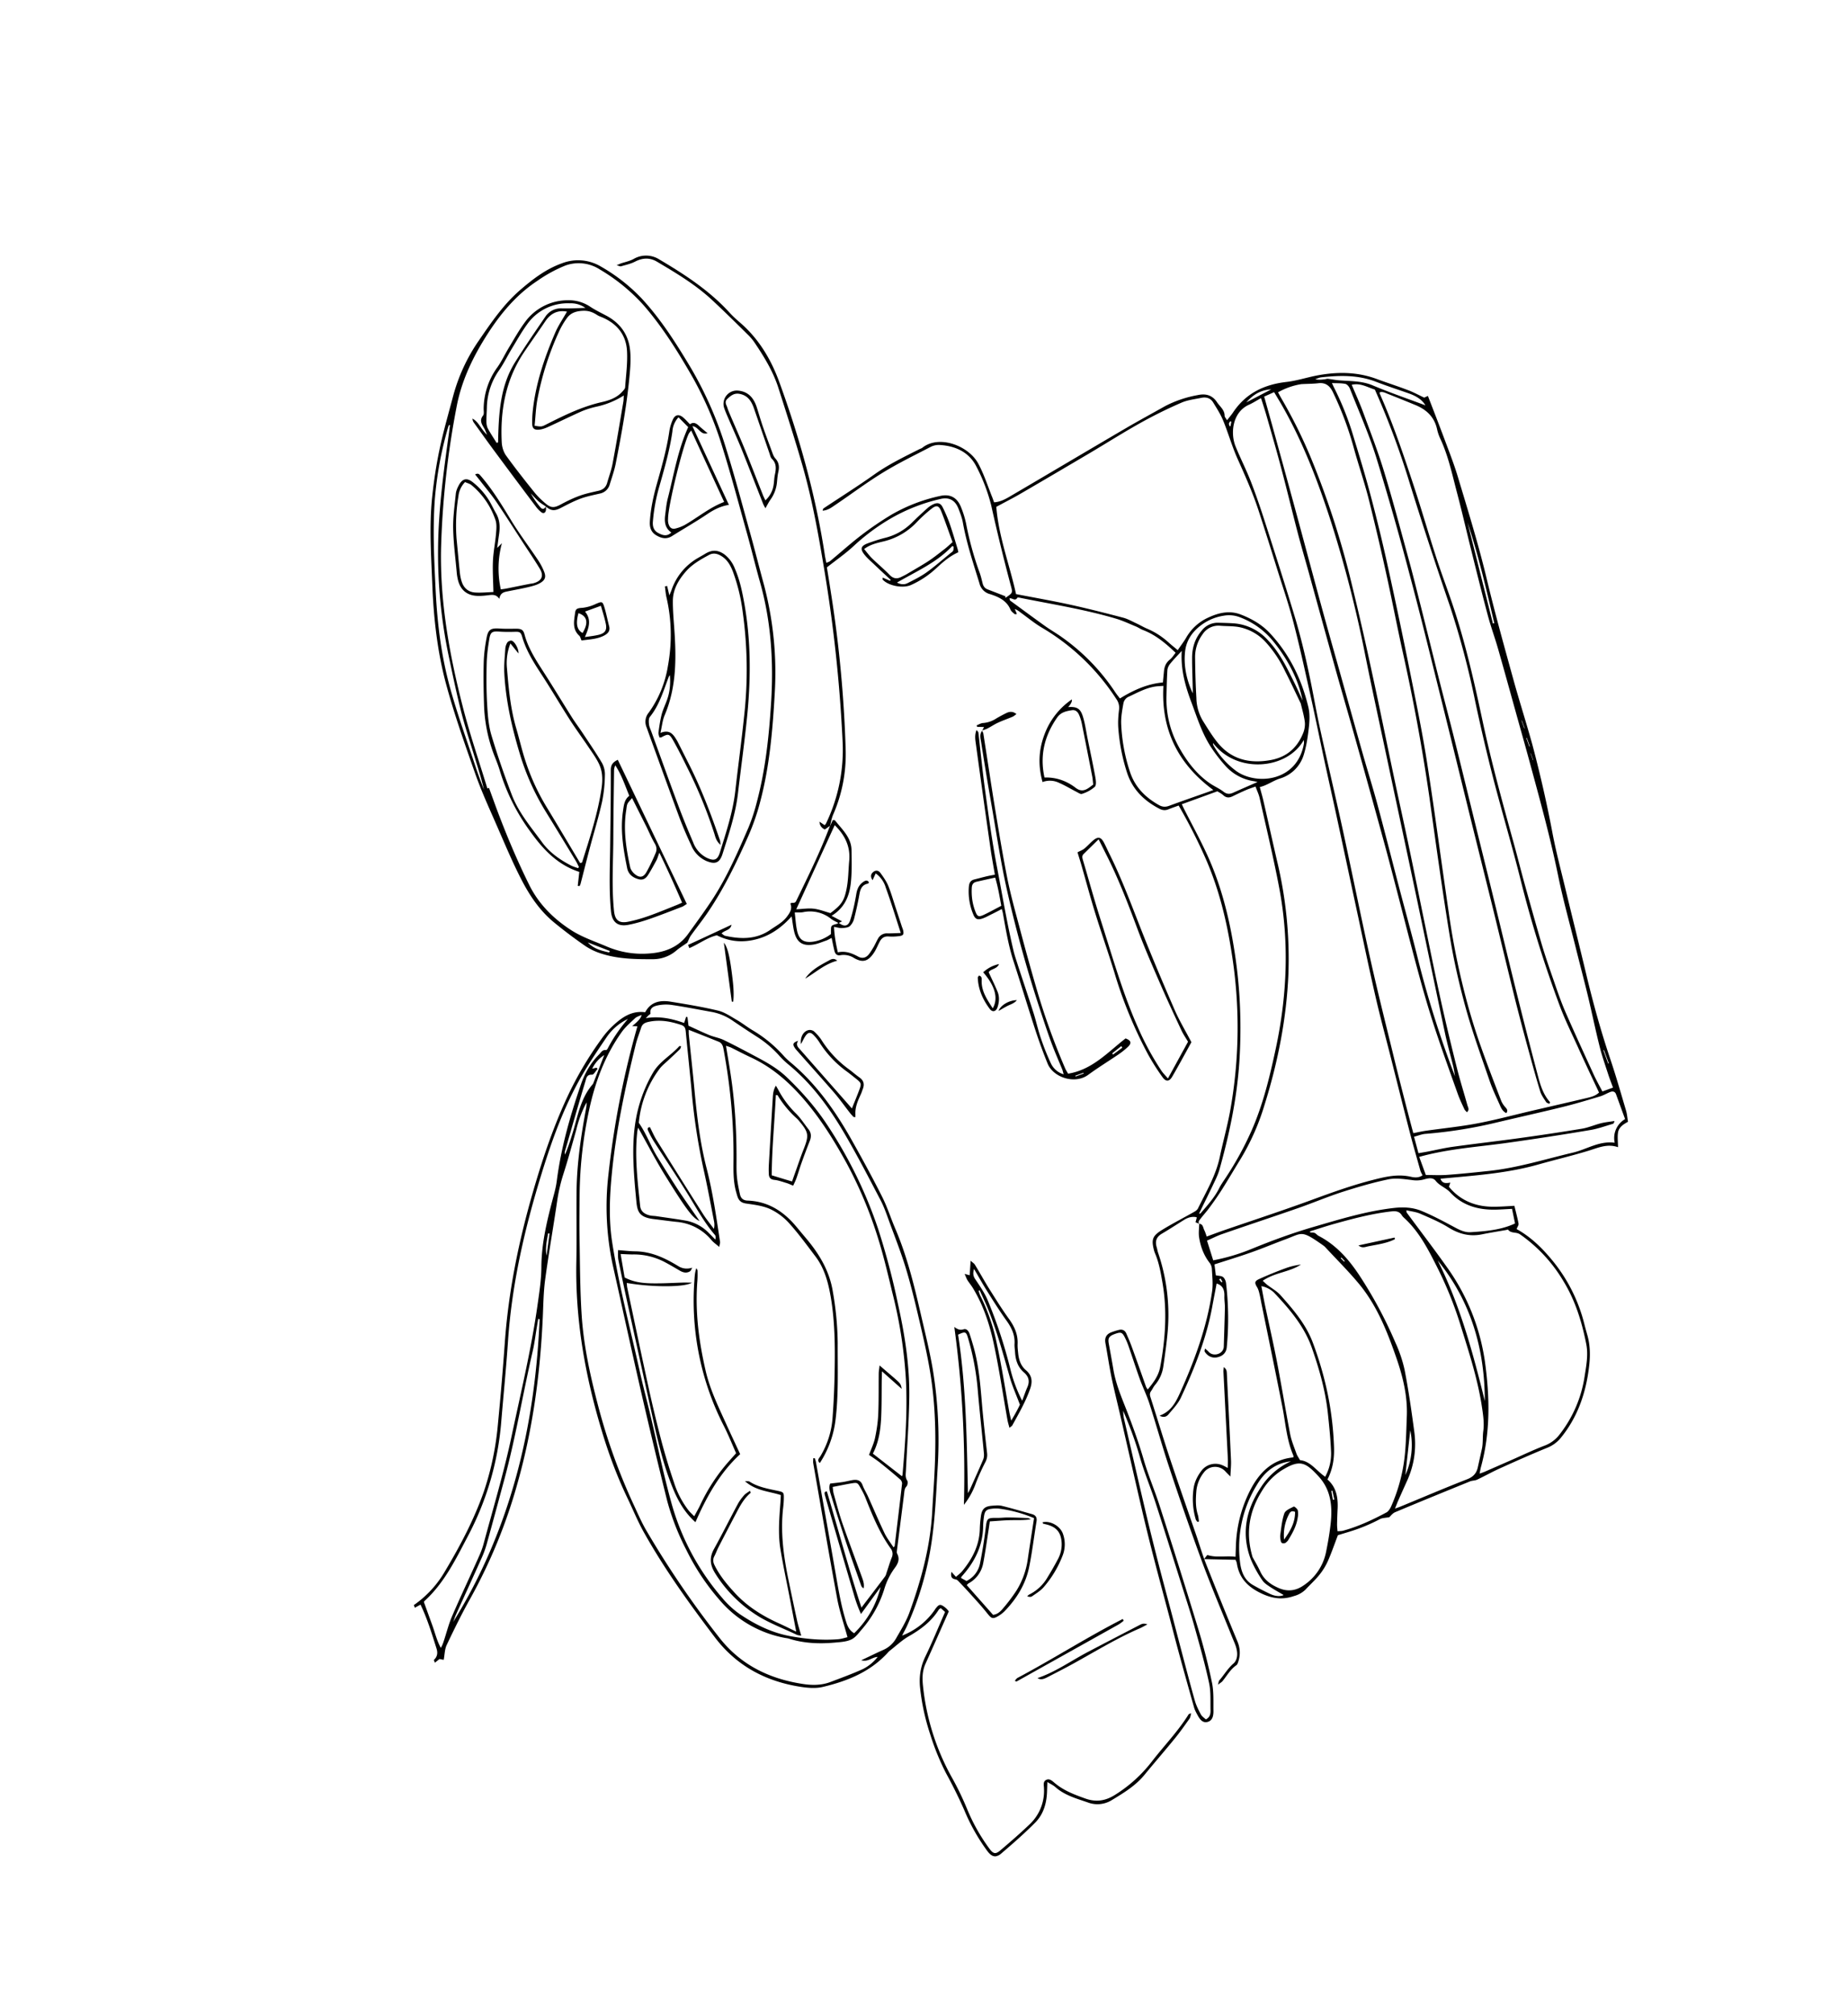 <svg viewBox="0 0 400 436" fill="none" xmlns="http://www.w3.org/2000/svg"><g clip-path="url(#a)" fill="#000"><path d="M89.58 347.3a22.78 22.78 0 0 0 6.67-7.2c3.3-5.53 6.33-11.22 8.47-17.33a62.97 62.97 0 0 0 3.07-14.78 677.4 677.4 0 0 0 1.47-17.37c.79-11.25 3.04-22.2 6.19-33.02 2.1-7.23 4.51-14.34 7.77-21.15a76.12 76.12 0 0 1 6.98-11.66 18.7 18.7 0 0 1 2.3-2.69c1.98-1.86 4.12-3.48 7.15-3.07 1.2-2.26 3.22-2.65 5.44-2.3 3.46.56 6.92 1.13 10.32 1.94 1.4.33 2.7 1.23 3.98 1.97 1.16.66 2.22 1.5 3.36 2.2a28.3 28.3 0 0 1 6.8 5.53c.43.5.93.96 1.44 1.4 5.72 4.73 9.89 10.7 13.47 17.1 2.24 3.99 4.43 8 6.48 12.09 1.11 2.2 1.85 4.57 2.82 6.84 2.67 6.22 4.22 12.78 5.73 19.34.86 3.7 1.77 7.4 2.41 11.15a95.31 95.31 0 0 1 1.03 21.67c-.3 5.18-.52 10.4-1.26 15.52a68.3 68.3 0 0 1-5.28 18.19c-.33.74-.74 1.46-1.14 2.24a15.24 15.24 0 0 0 7-5.46c.11-.17.22-.35.35-.5.66-.83.94-.88 1.79-.27a4 4 0 0 1 .58.5c.17.18.32.39.4.48-1.72 3.87-3.37 7.63-5.06 11.37-.71 1.58-.7 3.21-.52 4.85a51.43 51.43 0 0 0 6.46 20.11 64.4 64.4 0 0 1 3.06 6.39 40.16 40.16 0 0 0 4.9 8.7c.8 1.05 1.27 1.18 2.3.31 2.2-1.86 4.37-3.75 6.45-5.74a9.93 9.93 0 0 0 3.01-7.68c0-.63-.28-1.44.46-1.83.72-.38 1.31.2 1.79.6 1.97 1.69 4.31 2.57 6.7 3.42 2.24.8 4.25.55 6.31-.72a30.3 30.3 0 0 0 8.1-7.3c2.64-3.42 5.68-6.53 7.97-10.23.04-.06.18-.06.54-.2-.15.49-.17.88-.36 1.16-1.02 1.42-2.02 2.86-3.13 4.22-2.17 2.67-4.44 5.28-6.63 7.95-1.97 2.4-4.59 3.96-7.18 5.53a5.88 5.88 0 0 1-5.08.44c-2.47-.86-5.04-1.54-7.06-3.36-.44-.38-1-.63-1.7-1.06l-.07 2.05c-.08 2.56-.77 4.95-2.6 6.77-2.31 2.33-4.8 4.5-7.3 6.64-1.16 1-2.05.75-3-.5a42 42 0 0 1-4.99-8.83 102.7 102.7 0 0 0-3.95-8 52.66 52.66 0 0 1-3.43-8.4 47.78 47.78 0 0 1-2.2-10.07c-.26-2.37.06-4.56 1.1-6.74 1.52-3.14 2.84-6.39 4.3-9.71l-.93-.84c-.2.15-.36.21-.43.33-1.6 2.57-3.92 4.29-6.51 5.77-1.46.84-2.71 2.04-4.05 3.08a4 4 0 0 0-.55.54c-3.8 4.12-8.74 6.09-14.02 7.34-1.45.34-3.09.22-4.59 0-7.65-1.15-14.03-4.51-18.77-10.77-5.5-7.25-10.82-14.63-15.28-22.58-1.36-2.4-2.41-5-3.61-7.5-2.27-4.74-4.1-9.65-5.6-14.68-3.58-11.88-5.72-23.97-5.47-36.44.1-5.14-.01-10.29.05-15.43.08-5.99.97-11.88 2.05-17.76.08-.43.14-.86.1-1.31a24.8 24.8 0 0 0-2.2 5.85c-.9 3.21-1.78 6.44-2.8 9.63a36.07 36.07 0 0 0-1.33 5.7c-.83 5.69-1.84 11.37-2.61 17.07-.37 2.7-.4 5.44-.52 8.15-.55 12.12-2.13 24.1-5.42 35.79a114.31 114.31 0 0 1-10.26 25.12c-1.84 3.27-3.5 6.66-5.11 10.05-.45.93-.44 2.08-.66 3.24l-.9-.18-1.04.82-.21-.59c.75-.7.91-1.48.6-2.48-1.02-3.23-2-6.47-3.47-9.52l-1.25.69-.21-.58.02-.01Zm98.5-32.43c.55-1.5 1.09-2.6 1.33-3.77.36-1.71.62-3.45.69-5.2.12-2.91.07-5.85.1-8.78.01-.43.1-.86.18-1.67l2.8 2.4c1.74 1.5 1.8 1.57 2 2.67l-4.28-3.8-.05 1.93c-.03 2.67 0 5.35-.12 8.02-.13 2.73-.52 5.42-1.8 7.86l6.3 4.9c.05-.13.1-.22.12-.31.59-6.82 1.08-13.64.74-20.5a98.98 98.98 0 0 0-2.85-18.55c-1-4.09-1.94-8.2-3.21-12.22a90.79 90.79 0 0 0-6.8-16.19c-2.66-4.83-5.54-9.48-9.15-13.69-3.3-3.84-7-7.08-11.63-9.21-1.4-.65-2.77-1.38-4.15-2.06-.3-.15-.62-.23-1.16-.42.32 1.98.63 3.74.9 5.5 1 6.31 1.4 12.66 1.38 19.05 0 1.28-.04 2.57.09 3.85.12 1.27.39 2.54.66 3.78.19.81.67 1.28 1.63 1.32 4.42.15 7.79 2.32 10.53 5.6l1.88 2.25c3 3.49 5.34 7.28 6.07 11.93a68.19 68.19 0 0 1 1.04 11.03c-.03 5.55.21 11.1-.47 16.64a21.88 21.88 0 0 1-3.4 9.34c-.71-.62-.12-1.08.13-1.49a18.65 18.65 0 0 0 2.63-8.32c.25-3.38.4-6.78.45-10.16.09-5.35.06-10.69-.85-15.99-.55-3.13-1.34-6.14-3.28-8.71-1.83-2.41-3.61-4.87-5.63-7.12a13.09 13.09 0 0 0-4.14-3.14c-1.6-.74-3.46-.96-5.23-1.22-.9-.12-1.44-.46-1.78-1.2-.2-.47-.32-.98-.46-1.47-.6-2.27-.54-4.58-.52-6.9.06-7.88-.67-15.7-2.09-23.45-.15-.8-.24-1.65-1.14-2-2.13-.86-4.26-1.7-6.47-2.57.01.38-.01.74.03 1.09.4 3.99.85 7.97 1.22 11.96.53 5.68 1.2 11.35 2.62 16.89 1.35 5.23 2.1 10.57 2.91 15.9.05.26-.07.55-.17 1.14-.68-.59-1.22-.95-1.63-1.42a10.98 10.98 0 0 0-7.58-4c-1.64-.17-3.27-.41-4.9-.6-3.1-.36-3.6-1.5-3.82-3.73l-.3-3.22c-.43-5.29-.72-10.55.42-15.82a30.83 30.83 0 0 1 3.45-8.88c1.41-2.47 3.92-3.75 5.72-5.78.04-.04.18 0 .4.02-.1.25-.13.51-.28.65-.77.76-1.57 1.49-2.35 2.23-.7.67-1.5 1.27-2.07 2.04a22.99 22.99 0 0 0-4.47 11.65c1.72 2.48 2.6 5.09 4.03 7.4 1.48 2.4 2.97 4.8 4.52 7.17 1.49 2.25 3.07 4.45 4.6 6.68-1.42-.6-2.72-2.24-7.28-9.58-2.13-3.4-3.97-6.99-6.02-10.62-.08.37-.16.65-.19.94-.58 5.35.08 10.67.63 15.99.12 1.2.95 1.76 2.02 2.04.49.13 1.02.11 1.53.19 2.14.32 4.28.6 6.4.97a9.25 9.25 0 0 1 4.95 2.7l1.37 1.38c.12-.43.09-.79-.1-1.01-2.23-2.59-3.86-5.57-5.63-8.46-2.42-3.94-5.01-7.77-7.5-11.66-.5-.77-.93-1.6-1.32-2.44-.22-.48 0-.79.41-.73.5 1 .9 1.93 1.42 2.77 3.34 5.36 6.7 10.72 10.09 16.05.7 1.1 1.55 2.12 2.32 3.18.17-.68.12-1.23.01-1.77-.72-3.67-1.4-7.37-2.22-11.02a133.57 133.57 0 0 1-2.62-17.2c-.4-4.25-.86-8.49-1.26-12.74-.07-.68-.22-1.14-.94-1.39-2.39-.81-4.77-1.24-7.28-.64-.74.18-1.2.5-1.43 1.21-.39 1.23-.88 2.43-1.18 3.67-2.27 9.25-4.27 18.55-5.18 28.06-.47 4.87-.67 9.75.07 14.61 1.46 9.51 3.95 18.8 6.02 28.19.73 3.26 1.6 6.48 2.37 9.73 1.47 6.2 2.74 12.46 4.45 18.59a53.23 53.23 0 0 0 11.07 20.63 19.25 19.25 0 0 0 3.73 3.43c3.38 2.27 6.94 4.05 11.1 4.79 3.39.6 6.7.9 10.1.64.75-.05 1.47-.3 2.11-.45-.79-2.9-1.72-5.58-2.23-8.33-1.8-9.75-3.47-19.53-5.18-29.3-.06-.35 0-.72 0-1.09.11 0 .21-.02.32-.03.09.3.22.6.27.92 1.42 7.99 2.85 15.98 4.24 23.98.62 3.54 1.2 7.09 2.29 10.54.31.99.72 1.85 1.73 2.46a20.5 20.5 0 0 0 5.72-10l-4.24 5.83a29.08 29.08 0 0 1-1.54-4.23c-1.57-5.33-3.13-10.65-4.68-15.98-.54-1.83-1.06-3.66-1.58-5.48-.11-.41-.2-.82.42-.82 2.49 8.33 4.71 16.69 7.48 25.13 1.83-2.42 3.49-4.57 5.11-6.74.18-.24.25-.56.34-.85.37-1.07.68-2.17 1.1-3.22a1.9 1.9 0 0 0-.23-2c-2.39-3.34-3.93-7.1-5.42-10.87-.3-.77-.68-1.5-1.09-2.21-.66-1.19-.7-1.2-2.06-.98-1.3.22-2.6.5-3.98.76.08.54.1 1.06.24 1.54.6 2.13 1.16 4.28 1.88 6.36 1.37 3.94 2.84 7.84 4.26 11.75.27.74.49 1.47.32 2.28a1.08 1.08 0 0 1-.52-.55c-1.11-3.15-2.24-6.29-3.3-9.46a448.07 448.07 0 0 1-3.23-10.13c-.25-.81-.55-1.66-.19-2.52.97-.12 1.88-.2 2.8-.34.7-.11 1.4-.31 2.11-.42.95-.14 1.71.05 2.1 1.1.32.86.82 1.65 1.2 2.49 1.18 2.63 2.3 5.28 3.54 7.87.51 1.08 1.27 2.04 1.96 3.1.2-.21.26-.25.25-.29.54-4.5 1.09-8.98 1.6-13.47.03-.3-.16-.73-.39-.92-1.43-1.25-2.9-2.46-4.38-3.64-.8-.63-1.66-1.18-2.31-1.64l-.08.02Zm-1.7 44.39c1.75-.82 3.2-1.54 4.68-2.2a5.96 5.96 0 0 0 2.87-2.5c1.03-1.82 2.18-3.64 2.9-5.6 2.57-7.08 4.54-14.32 4.95-21.9.12-2.2.27-4.41.4-6.62.44-7.56.45-15.12-.7-22.62-.54-3.5-1.3-6.97-2.1-10.42-.98-4.2-1.95-8.41-3.18-12.54-1.07-3.6-2.46-7.09-3.75-10.61-.56-1.55-1.1-3.12-1.86-4.57-2.5-4.78-4.98-9.57-7.7-14.23-3.3-5.65-7.13-10.93-12.26-15.14a18 18 0 0 1-2.1-2.04 23.29 23.29 0 0 0-4.84-4.04 217.9 217.9 0 0 1-5.02-3.32 11.64 11.64 0 0 0-4.51-1.93c-2.9-.52-5.77-1.09-8.67-1.52-1-.16-2.07-.13-3.06.07-.82.17-1.83.47-1.64 1.77.02.12-.3.29-.46.44l-.55.57c2.93-.5 5.67.1 8.3 1.04.19-.56.3-.94.42-1.32l.3.05.23 1.87c1.43.64 2.95 1.38 4.5 2.02 1.05.43 2.2.6 3.2 1.1 2.4 1.17 4.77 2.43 7.13 3.69 2.32 1.23 4.6 2.55 6.5 4.39 3.13 3 6 6.24 8.41 9.83a95.88 95.88 0 0 1 11.34 23.04 156.63 156.63 0 0 1 4.25 16.1c1.5 6.74 2.57 13.54 2.45 20.46-.08 5.19-.47 10.37-.72 15.56-.03.75-.21 1.49.28 2.23.18.28.08 1-.16 1.25-.45.48-.44 1-.51 1.55-.5 4.03-1.03 8.06-1.53 12.1-.03.3-.11.66.01.89.65 1.2.19 2.18-.52 3.13a14.79 14.79 0 0 0-2.25 4.53c-1 3.23-2.63 6.15-4.85 8.72-.7.8-1.39 1.79-2.3 2.21-1.06.5-2.37.56-3.58.67-3.36.3-6.7.17-9.94-.86-.3-.09-.6-.11-.9-.17a24.41 24.41 0 0 1-14.13-8.24 49.66 49.66 0 0 1-7.14-10.76 53.01 53.01 0 0 1-4.15-10.61 1325.2 1325.2 0 0 1-5.67-23.68c-2.1-9.16-4.1-18.35-6.15-27.52a60.06 60.06 0 0 1-.9-19.47 194.24 194.24 0 0 1 6.27-32.05l-1.14-.04c1.33-1.04 2-1.85 2.02-2.41-.52.25-1.05.39-1.39.71-1 .95-2.09 1.87-2.88 2.98-3.66 5.12-5.8 10.92-7.09 16.99a90.8 90.8 0 0 0-2.03 17.91c-.03 3.24-.08 6.49-.02 9.72.1 5.65.1 11.3.48 16.94.45 6.52 1.86 12.9 3.52 19.23a127.74 127.74 0 0 0 7.64 21.32c.87 1.86 1.68 3.77 2.7 5.55a204.73 204.73 0 0 0 15.85 23.3c4.66 6 10.92 9.03 18.28 10.13 1.95.29 3.92.27 5.8-.43 2.37-.9 4.74-1.76 7.04-2.8a9.37 9.37 0 0 0 3.22-2.64c-1.25.05-2.09 1.16-3.56.72l-.03.02Zm-50.49-138.77a11.6 11.6 0 0 0-4.63 4c-1.86 2.73-3.7 5.47-5.35 8.31-3.8 6.6-6.38 13.71-8.62 20.95-3.68 11.88-6.48 23.93-7.33 36.38-.4 5.9-.99 11.79-1.48 17.67a63.8 63.8 0 0 1-7.2 24.58c-2.64 5.01-5.11 10.14-9.4 14.04-.07.06-.1.17-.13.22l1.8 4.97c.6 1.64.99 3.37 1.86 4.94.32-.5.48-.97.64-1.45.6-1.8 1.06-3.67 1.81-5.41 1.73-4.02 3.6-7.98 5.39-11.97.53-1.17 1.07-2.36 1.4-3.59 2.1-7.8 4.43-15.55 6.1-23.45 2-9.45 4.28-18.86 5.62-28.45.38-2.7.8-5.37.81-8.11.03-5.34 1.34-10.49 2.71-15.62.27-.99.5-2 .63-3.01.92-7.18 2.9-14.1 5.25-20.92.83-2.4 2.09-4.6 3.9-6.41.42-.41.7-1.06 1.49-.95.12.02.33-.22.4-.38 1.2-2.3 2.66-4.39 4.34-6.34h-.01Zm-19.1 64.96-.3-.08-.32 1.96c-.28 1.67-.48 3.37-.86 5.01-2.14 9.22-3.66 18.57-6.13 27.72-1.29 4.76-2.57 9.53-3.9 14.29a21.91 21.91 0 0 1-1.15 3.03c-1.8 4.03-3.66 8.06-5.48 12.09-.21.48-.36.97-.55 1.47 12.46-20.1 17.7-42.2 18.7-65.5v.01Zm12.33-54.42.23.25c-.4.45-.84 1.28-1.21 1.26-1.16-.08-1.24.8-1.42 1.4-1.53 5.06-2.98 10.14-4.45 15.22-.06.2 0 .46.01.68.72-1.59 1.2-3.2 1.7-4.8 1.1-3.64 1.71-7.48 4.36-10.49l.07-.14 2.38-6.12a7.12 7.12 0 0 0-2.61 2.97l.94-.24Zm-10.17 35.88-.32-.03c-.26 1.59-.65 3.15-.32 4.8l.64-4.77Zm140.68-2.1-.86-.33.28-1.05c-.09-.03-.17-.08-.25-.09-.9-.13-1.72.13-2.48.6-1.62 1-3.21 2.05-4.85 3.01-1.18.7-1.48 1.63-1.12 2.87.12.4.18.8.3 1.19a41.56 41.56 0 0 1 2.1 17.01c-.22 2.56-.58 5.11-.95 7.65a7.82 7.82 0 0 1-1.82 4.03c-.33.4-.53.89-.83 1.3-.3.42-.3.8-.14 1.29 1.41 4.4 2.74 8.84 4.2 13.23 1.83 5.51 3.77 11 5.66 16.5.72 2.08 1.33 4.21 2.14 6.27 2.23 5.64 4.5 11.27 6.83 16.87.61 1.48.66 2.88.2 4.35-.09.28-.2.64-.42.8-1.32.9-2.05 2.29-3.02 3.46-.18.22-.45.36-.98.77.17-.56.17-.8.3-.94 1.04-1.2 1.82-2.58 3.06-3.65.9-.78.94-2.13.63-3.32-.19-.73-.52-1.44-.82-2.16-2.22-5.53-4.56-11.02-6.63-16.61a660.81 660.81 0 0 1-7.05-20.26c-1.53-4.58-2.82-9.24-4.3-13.84-.58-1.81-1.43-3.53-2.08-5.31-.87-2.42-1.65-4.87-2.5-7.3-.2-.57-.45-1.14-.72-1.69-.58-1.17-.87-1.28-2.03-.88-1.4.48-1.7.9-1.5 2.07.34 1.86.68 3.73 1 5.6.52 3.24 1.83 6.21 3 9.23 1.32 3.41 2.55 6.84 3.57 10.35.98 3.4 2.4 6.68 3.48 10.06a1822.4 1822.4 0 0 1 8.35 26.64c1.15 3.78 2.14 7.63 2.94 11.5.42 1.98.3 4.08.33 6.13.02.99-.15 2.12-1.26 2.42-1.15.31-1.74-.66-2.22-1.54-.27-.5-.54-1-.7-1.54-1.16-4.1-2.31-8.2-3.43-12.32-.73-2.68-1.4-5.37-2.12-8.05-1-3.77-2.02-7.54-3-11.32a453.2 453.2 0 0 1-2.56-10.32c-1.66-7.1-3.26-14.22-4.9-21.33-.62-2.7-1.31-5.4-1.87-8.11-.5-2.46-.87-4.96-1.32-7.43-.22-1.21.24-1.99 1.38-2.38a13.3 13.3 0 0 1 1.61-.49c.7-.15 1.23.12 1.52.77.41.94.82 1.88 1.17 2.84 1.06 2.9 2.08 5.8 3.11 8.71.07.18.2.33.36.58 1.26-1.5 2.34-2.96 2.7-4.85 1.13-6.06 1.55-12.13.5-18.24-.38-2.19-.75-4.36-1.63-6.41a4.97 4.97 0 0 1-.2-.59c-.6-2.34-.38-3.12 1.69-4.4 2.3-1.42 4.73-2.65 7.1-4 .28-.16.59-.42.73-.7 1.76-3.6 3.85-7.07 4.7-11.06.7-3.32 1.62-6.6 2.24-9.94a101.6 101.6 0 0 0 .35-34.22c-1.1-7.09-2.79-14.02-5.7-20.6-1.7-3.85-3.61-7.59-5.78-11.34-.79.29-1.52.53-2.22.82-.68.28-1.3.21-1.93-.12-3.32-1.72-5.82-4.14-7.02-7.8a41.25 41.25 0 0 1-1.88-9.5c-.12-1.37-.02-2.78.15-4.15a3.2 3.2 0 0 0-.58-2.28 48.47 48.47 0 0 0-16.24-15.53c-1.54-.93-2.94-2.08-4.4-3.14-.4-.3-.8-.63-1.35-.82l.46 1.07c-.21.02-.4.1-.47.04-.34-.3-.77-.6-.93-1-.83-1.97-2.6-2.75-4.4-3.33a3.15 3.15 0 0 1-2.31-2.34c-1.34-4.37-2.8-8.7-3.6-13.22-.19-1-.57-1.98-.94-2.93-.7-1.82-2-2.56-3.92-2.1a38.54 38.54 0 0 0-11.68 4.78 45.15 45.15 0 0 0-6.98 5.3c-1.8 1.69-3.84 3.09-5.9 4.72.3 1.84.62 3.81.92 5.78a267.41 267.41 0 0 1 3.15 33.9c.1 4.8-.79 9.4-2.72 13.83-.34.77-.46 1.63-.68 2.46l.03-.07-1.16.82c-.58-.32-1.06-.7-1.15-1.7l1.12.76c.1-.11.23-.21.29-.34a36.63 36.63 0 0 0 3.6-17.8 317.26 317.26 0 0 0-4.16-38.3c-1.19-7.14-2.5-14.27-4.49-21.25-1.63-5.68-3.45-11.3-5.25-16.93-1.1-3.45-2.97-6.54-4.98-9.54a10.9 10.9 0 0 0-1.55-1.9c-2.6-2.57-5.2-5.14-7.87-7.62-3.57-3.31-7.74-5.8-11.9-8.26-1.53-.9-3.1-.84-4.72 0-.94.48-2 .71-3.04 1.01-.19.06-.44-.1-.95-.23l.91-.39c.92-.3 1.9-.5 2.74-.95a5.35 5.35 0 0 1 5.59.09c5.5 3.25 10.85 6.73 15.2 11.51.69.76 1.46 1.46 2.24 2.13 4.1 3.51 6.78 8.04 8.57 13 4.4 12.1 7.84 24.47 9.8 37.22.07.56.21 1.1.34 1.79.32-.15.61-.21.82-.38 2.26-1.87 4.44-3.84 6.77-5.62a72.06 72.06 0 0 1 6.5-4.42 36.14 36.14 0 0 1 10.48-4.04c2.2-.52 3.73.3 4.57 2.38.47 1.14.84 2.33 1.1 3.53a68.9 68.9 0 0 0 2.84 10.4c.34.86.54 1.77.77 2.67.16.58.48 1 1.06 1.22l3.9 1.51-.14.3c.09-.04.2-.05.28-.1 1.4-.97 1.41-.97.97-2.56a421.36 421.36 0 0 1-4.24-17.36 38.61 38.61 0 0 0-3.18-8.33c-1.55-3.1-4.43-4.47-7.83-4.7a3.97 3.97 0 0 0-1.96.34c-3.52 1.83-7.1 3.56-10.47 5.63-3.5 2.14-6.8 4.63-10.22 6.94-.83.55-1.63 1.22-2.83 1.3.09-.26.1-.43.18-.48 3.69-2.46 7.44-4.81 11.04-7.37 3.05-2.16 6.38-3.77 9.7-5.44.22-.12.49-.18.69-.34 3.55-2.82 9.99-.5 12.12 3.5 1.25 2.35 2.06 4.93 3.06 7.4l.33.92c1.4-.08 2.56-.75 3.69-1.42 8.17-4.79 16.32-9.63 24.5-14.42 2.93-1.72 5.92-3.34 8.88-5a24.77 24.77 0 0 1 7.01-2.36c1.7-.37 3.14-.02 4.17 1.54.63.95 1.65 1.64 1.65 2.95 0 .25.27.5.52.96.5-.66.94-1.15 1.3-1.69 2.74-4.13 6.7-6.04 11.52-6.6 2.23-.25 4.41-.97 6.63-1.4 4.37-.83 8.7-.82 12.94.75 2.27.84 4.58 1.57 6.84 2.44 1.15.43 2.23 1.03 3.45 1.6l.8-.37c1.33 3.44 2.63 6.78 3.88 10.14.92 2.46 1.87 4.91 2.62 7.42 2.2 7.33 4.47 14.64 6.25 22.1 1.75 7.3 3.77 14.53 5.77 21.77 1.3 4.7 2.8 9.35 4.1 14.06a268.07 268.07 0 0 1 4.43 19.54c.76 3.88 1.77 7.71 2.7 11.55 1.48 6.15 3.02 12.28 4.49 18.43 1.49 6.25 3.2 12.44 5.26 18.54 1.23 3.65 2.28 7.36 3.38 11.06.23.77.29 1.6.43 2.45-1.06.56-2 1.22-2.16 2.35-.15.98-.01 2 0 3.15-2.32-.83-4.34.14-6.45.78-3.54 1.08-7.16 1.93-10.73 2.94-6.44 1.83-13.06 2.35-19.68 2.95l-1.57.15c.38 1.06 1.17 1.01 2.13.84l-.3.9c2.58 3.12 6.02 4.41 10.04 4.32 1.38-.02 2.75-.12 4.13-.2.33 1.38.67 2.61.9 3.86.06.31-.25.7-.42 1.17 3.29 1.82 5.91 4.47 8.25 7.43a35.06 35.06 0 0 1 6.43 13.2c.2.8.43 1.6.65 2.38.63 2.27.63 4.56.34 6.88-.68 5.58-2.43 10.72-6 15.16a7.27 7.27 0 0 1-3.03 2.27c-3.44 1.4-6.83 2.91-10.21 4.44-1.68.75-3.3 1.67-4.97 2.46-.48.23-1.1.18-1.6.4-5.4 2.2-10.79 4.39-16.16 6.65-.57.24-.99.84-1.26 1.08-.83.15-1.49.14-2 .4a37.4 37.4 0 0 1-6.85 2.8l-2.27.69c-.73 1.9-1.38 3.81-2.19 5.64a13.72 13.72 0 0 1-1.86 2.99c-.9 1.11-1.98 2.08-2.96 3.14a5.66 5.66 0 0 1-2.5 1.4c-2.75.95-5.13.46-7.67-.88-2.66-1.4-4.25-3.3-4.7-6.22-.02-.2-.13-.38-.27-.75l-6.82-.15c.39-.46.65-.9.76-.87 1.97.63 3.97.1 6.05.38l.1-2.85c.2-4.02 1.2-7.81 3-11.41 1.99-3.93 4.78-6.81 9.42-7.25 0-.2.03-.32 0-.4-1.49-3.45-1.7-7.19-2.43-10.8-1.45-7.36-2.97-14.7-4.47-22.05-.15-.76-.28-1.52-.47-2.27-.1-.42-.23-.87-.45-1.25-.6-.98-.62-1.35.4-1.82a82.3 82.3 0 0 1 5.7-2.33c1.07-.4 2.2-.66 3.36-.81-2.48 1.65-5.63 1.69-8.28 3.51.4.37.7.66 1.03.92.93.71 2 1.3 2.78 2.15 2.74 3.07 5.44 6.2 6.96 10.1a76.4 76.4 0 0 1 2.2 6.74 68.73 68.73 0 0 1 2.45 15.65c.15 2.95-.28 5.22-1.4 7.44 1.9 1.63 2.3 3.86 2.2 6.25-.06 1.13-.1 2.26-.12 3.4-.01.48.05.97.1 1.55.52-.04.88-.03 1.2-.12 3.3-.9 6.39-2.35 9.38-3.95.48-.26.84-.89 1.07-1.42a36.7 36.7 0 0 0 3-11.91c.2-2.51.25-5.03.35-7.55.16-4.33-.85-8.47-2.25-12.52-1.98-5.7-4.18-11.31-8.08-16.03-2.29-2.76-4.85-5.3-7.3-7.94-.23-.26-.55-.46-.84-.67-4.48-3.13-4.14-2.4-7.88-1.03-2.42.9-4.8 1.9-7.23 2.76-2.62.93-5.27 1.73-8.06 2.64l.3 2.36c.56.12 1.19.1 1.56.38.35.27.6.86.65 1.34.54 4.6.6 9.23.15 13.85-.11 1.17-.82 1.86-1.93 2.14-1.1.29-2.13-.13-2.8-1.13-.11-.15-.1-.37.06-.73.25.24.54.46.77.72 1.02 1.13 3.2.46 3.26-1.14.08-2.77.18-5.54.24-8.32.02-.87-.14-1.74-.11-2.61.04-1.31-.33-2.32-1.68-2.72-.31 1.65-.65 3.35-.96 5.06-1.28 6.88-3.84 13.34-6.79 19.65-.62 1.32-1.7 2.44-2.65 3.57-.39.47-1 .84-1.95.3 2.49-.9 3.5-2.9 4.4-4.86 3.18-7.06 5.85-14.3 6.97-22.02.23-1.6.03-3.27-.05-4.9a2.38 2.38 0 0 0-.48-1.27c-1.3-1.67-2-3.59-2.3-5.65-.12-.92.02-1.88.04-2.81.83.05.82.8 1.07 1.32.25.49.4 1.02.55 1.44 1.32-.48 2.51-.93 3.72-1.35 6.33-2.18 12.7-4.26 19-6.57 4.36-1.6 8.71-3.17 13.22-4.32 2.71-.7 5.41-1.34 8.22-.7.91.21 1.76.24 2.56-.3-.16-.34-.36-.65-.46-.98-.76-2.72-1.55-5.44-2.26-8.17-1.4-5.42-2.76-10.86-4.13-16.28-1.11-4.39-2.3-8.75-3.31-13.15-1.3-5.66-2.49-11.34-3.7-17.02-1.53-7.07-3.03-14.16-4.56-21.24-.9-4.22-1.86-8.42-2.77-12.64-1.02-4.72-1.97-9.45-3.02-14.16-1.19-5.32-2.34-10.64-3.71-15.91-1-3.87-2.31-7.67-3.51-11.5-1.35-4.32-2.7-8.64-4.11-12.94-1.27-3.86-2.94-7.57-4.6-11.28-1.15-2.63-1.94-5.43-3.03-8.08-.56-1.36-1.38-2.63-2.15-3.89-.57-.94-1.5-1.22-2.55-1-1.47.3-3 .47-4.34 1.06a97.91 97.91 0 0 0-8.72 4.3c-3.78 2.1-7.43 4.42-11.16 6.63-4.92 2.9-9.84 5.8-14.79 8.68-1.72 1-3.5 1.9-5.38 2.92.51 6.48 2.9 12.58 4.27 18.88 4.03.78 7.94 1.46 11.81 2.31 3.82.84 7.61 1.81 11.4 2.8.98.26 1.9.79 2.83 1.22.8.37 1.55.82 2.35 1.16 1.78.75 3.35 1.8 4.77 3.1.56.5 1.17.98 1.84 1.54.67-1 1.34-1.85 1.87-2.77a10.45 10.45 0 0 1 4.74-4.28c2.25-1.05 4.6-1.6 7.04-.66 2.37.92 4.57 2.17 6.32 4.06 4.23 4.54 6.86 9.94 8.3 15.96.41 1.75.23 3.48.02 5.2-.21 1.72-.5 3.46-1.01 5.12a7.67 7.67 0 0 1-5.17 5.15c-1.51.48-2.74 1.47-4.35 1.84.29 1.1.6 2.13.83 3.17.98 4.25 1.91 8.52 2.9 12.78a90.7 90.7 0 0 1 2.46 24.62c-.42 9.6-2.28 19-5.15 28.16a50.91 50.91 0 0 1-5.16 11.7c-1.41 2.28-2.76 4.6-4.19 6.85a67.37 67.37 0 0 1-2.64 3.8c-.6.82-1.31 1.58-1.93 2.4-.2.29-.61.64-.15 1.06l-.02-.03Zm66.41-23.96c-.85-.4-1.16-1.18-1.47-1.9-.78-1.73-1.6-3.45-2.2-5.25-1.79-5.2-3.67-10.38-5.14-15.68-1.4-5.1-2.58-10.27-3.43-15.49-1.64-10.03-3.02-20.11-4.43-30.2a419.78 419.78 0 0 0-5.84-31.66c-1.2-5.47-2.25-10.97-3.46-16.44a555.96 555.96 0 0 0-3.84-16.35c-.92-3.58-2.13-7.09-3.12-10.65a70.97 70.97 0 0 0-4.62-12.41c-.63-1.3-1.54-2.09-3.12-1.9-1.22.14-2.46.13-3.7.2a14.83 14.83 0 0 0-5.04 1.77l.58 1.07c2.5 4.26 4.7 8.68 6.59 13.24a185.8 185.8 0 0 1 8.33 25.33 670.7 670.7 0 0 1 4.81 20.88c1.68 7.68 3.23 15.4 4.86 23.09 1.01 4.78 2.08 9.54 3.08 14.32 1.24 5.88 2.42 11.78 3.64 17.66 1.12 5.44 2.22 10.88 3.42 16.3 1.05 4.76 2.2 9.5 3.39 14.24.69 2.74 1.54 5.44 2.3 8.16.13.45.5.94-.12 1.48-.2-.23-.44-.42-.55-.67-.5-1.07-1.01-2.14-1.41-3.25-1.73-4.85-3.48-9.68-5.08-14.57-1.28-3.9-2.43-7.86-3.5-11.83-1.62-5.95-3.13-11.93-4.69-17.9-.97-3.72-1.94-7.45-2.97-11.17-1.95-7.09-3.91-14.17-5.9-21.24-1.34-4.8-2.75-9.58-4.1-14.38-1.96-7.02-3.9-14.06-5.84-21.1-.86-3.11-1.78-6.22-2.6-9.35-1.18-4.52-2.27-9.07-3.47-13.59-1-3.82-2.11-7.63-3.2-11.43-.37-1.31-.8-2.6-1.25-4.04-.96.53-1.74 1.04-2.58 1.42-3.61 1.6-4.1 6.16-2.93 9.03 1.04 2.58 2.32 5.05 3.32 7.64 1.19 3.07 2.24 6.19 3.24 9.32 2.23 6.95 4.46 13.9 6.55 20.9a152.5 152.5 0 0 1 2.67 10.77c.9 4.06 1.57 8.17 2.46 12.24 1.62 7.43 3.39 14.83 5 22.26 2.05 9.44 3.95 18.91 6.05 28.34 1.57 7.02 3.34 14 5.04 20.99.85 3.49 1.75 6.98 2.64 10.46.5 1.92 1 3.84 1.5 5.68 1.03-.2 1.87-.4 2.73-.52 3.72-.53 7.47-.9 11.16-1.6 4-.76 7.93-1.83 11.9-2.75 3.9-.91 7.83-1.8 11.73-2.73.93-.22 1.9-.44 2.68-1.19l-2.06-4.38c-.82-1.77-1.65-3.54-2.45-5.32-1.35-3-2.83-5.95-3.98-9.03a254.55 254.55 0 0 1-8.47-27.23c-1.83-7.32-4-14.56-5.9-21.87a416.63 416.63 0 0 1-3.91-16.66 180.58 180.58 0 0 0-5.48-20.7 935.75 935.75 0 0 1-8.69-26.53 176.1 176.1 0 0 0-7.58-20.38c-1.62-.5-3.1-1.48-5.01-1.04.83 1.97 1.7 3.88 2.43 5.84 1.56 4.24 3.21 8.47 4.53 12.8 1.92 6.29 3.6 12.65 5.34 19 .93 3.37 1.76 6.76 2.62 10.15 1.36 5.38 2.68 10.77 4.04 16.16 1.1 4.33 2.25 8.65 3.33 12.99 1.58 6.33 3.12 12.67 4.68 19.01 1.19 4.84 2.4 9.68 3.58 14.52 1.69 6.89 3.33 13.79 5.04 20.67 1.5 6.04 3.04 12.06 4.63 18.07.56 2.13 1.15 4.28 2.69 5.99.03.03-.05.18-.12.4-.26-.14-.58-.2-.71-.4-.47-.74-1.02-1.47-1.27-2.28-.87-2.8-1.64-5.62-2.41-8.44a576.06 576.06 0 0 1-2.96-11.18c-1.7-6.88-3.35-13.77-5.04-20.66l-4.5-18.1c-2.2-8.92-4.38-17.86-6.6-26.78-2.2-8.82-4.35-17.66-6.7-26.44a635.24 635.24 0 0 0-7.26-25.5c-1.58-5.1-3.77-10.01-5.73-14.98-.17-.42-.6-.95-.98-1.03-.88-.19-1.82-.13-2.91-.18l.4.87a63.01 63.01 0 0 1 4.18 10.44c1.3 4.28 2.62 8.56 3.76 12.88a365.74 365.74 0 0 1 3.68 15.13 1270.2 1270.2 0 0 1 4.8 22.78c1.32 6.6 2.7 13.2 3.74 19.84 1.71 10.9 3.13 21.86 4.75 32.8a158.4 158.4 0 0 0 4.33 20.66c.8 2.82 1.68 5.61 2.67 8.37 1.37 3.88 2.86 7.71 4.33 11.55a5 5 0 0 0 .92 1.4c.34.38.56.7.19 1.24Zm23.09-5.53c-.37-1.02-.75-1.97-1.06-2.94-.65-2-1.35-3.99-1.85-6.02-.88-3.49-1.6-7.01-2.43-10.5-.9-3.75-1.9-7.47-2.82-11.21-1.26-5.03-2.66-10.03-3.7-15.12-1.73-8.46-4.04-16.77-6.3-25.1-.82-3.02-1.68-6.03-2.52-9.05-1.38-4.95-2.74-9.9-4.15-14.84-.7-2.47-1.6-4.89-2.26-7.37-1.26-4.72-2.43-9.45-3.61-14.19-1.06-4.24-2.03-8.5-3.15-12.71-1-3.82-1.83-7.7-3.52-11.33a9.68 9.68 0 0 1-.7-2.04c-.57-2.66-2.29-4.28-4.72-5.27-1.95-.8-3.9-1.6-5.87-2.37-.57-.22-1.16-.58-1.82-.38-.02.16-.03.22-.02.26 2.91 6.55 5.18 13.32 7.42 20.11 1.69 5.13 3.18 10.32 4.85 15.45 1.25 3.87 2.73 7.66 3.98 11.53 2.52 7.78 4.31 15.76 6.02 23.75 1.92 9 4.37 17.86 6.82 26.73.79 2.87 1.51 5.76 2.31 8.64 1.21 4.35 2.43 8.71 3.7 13.05.75 2.5 1.6 5 2.47 7.47.8 2.33 1.6 4.68 2.57 6.94 2.01 4.62 4.13 9.2 6.22 13.77.57 1.23 1.24 2.42 1.85 3.59l2.3-.84-.01-.01Zm-28.87 83.54c.48-.17.75-.26 1.02-.37l5.8-2.54c2.46-1.08 4.88-2.25 7.38-3.2a7.27 7.27 0 0 0 3.22-2.5 26.87 26.87 0 0 0 5.32-12.5c.36-2.29.8-4.6.35-6.9-.94-4.76-2.35-9.38-4.9-13.56a32.63 32.63 0 0 0-9.46-10.22c-.82-.55-1.93-.13-2.57-1-.04-.05-.28.05-.44.08-1.71.3-3.44.57-5.15.92-2.67.56-5.03-.05-7.34-1.49-1.91-1.19-4.02-2.06-6.1-2.97-.9-.39-1.94-.49-2.98-.74.04.31.02.44.07.5 2.86 3.88 5.8 7.71 8.59 11.65a46.33 46.33 0 0 1 8.35 20.66c1.05 7.66 1.2 15.26-.88 22.8-.1.37-.16.76-.28 1.37v.01Zm-36.7-52.43.02.23c.33.04.7 0 .99.13.3.13.53.46.83.62 3.78 1.95 6.48 5.01 8.79 8.48a92.93 92.93 0 0 1 7.8 14.51 29.47 29.47 0 0 1 2.03 5.97c.86 4.44 1.5 8.92 2.1 13.4.49 3.63 0 7.18-1.52 10.56-.7 1.55-1.4 3.1-2.08 4.65l-.58 1.45c.54-.2.86-.3 1.17-.43 4.81-1.98 9.6-4.03 14.45-5.92 1.31-.51 2.02-1.28 2.31-2.58l.87-3.92c.3-1.3.14-2.65.32-3.97.21-1.55 0-3.19-.23-4.75-.91-6.34-2.92-12.4-4.81-18.48a81.45 81.45 0 0 0-5.13-12.55c-1.88-3.72-3.8-7.41-6.95-10.29a2.7 2.7 0 0 1-.51-.57c-.54-.88-1.3-.95-2.26-.85-4.27.48-8.4 1.59-12.52 2.74-1.71.48-3.4 1.05-5.1 1.58Zm-27.75-92.41.38.82c1.71 3.39 3.55 6.72 5.13 10.18 3.07 6.73 4.83 13.87 5.94 21.16 1.2 7.79 1.5 15.61 1 23.5-.52 7.97-2.15 15.68-4.29 23.32-.3 1.08-.8 2.12-1.29 3.13-1.02 2.17-2.1 4.3-3.15 6.48.13-.03.26 0 .32-.06 1.47-1.72 3.01-3.38 4.04-5.44.38-.77.9-1.49 1.38-2.22a70.3 70.3 0 0 0 5.64-10.27c2.5-5.69 3.94-11.7 5.23-17.73 2.47-11.54 2.95-23.14.75-34.76-1.23-6.5-2.78-12.94-4.23-19.4-.18-.84-.57-1.61-.9-2.54-.7.25-1.32.45-1.93.7a86 86 0 0 0-3.08 1.43c-.73.34-1.35.32-1.98-.26-.45-.4-1.01-.67-1.27-.84l-7.7 2.8Zm59.13 58.87c-.12-.72-.22-1.45-.39-2.16-.57-2.35-1.25-4.67-1.75-7.03-2.05-9.64-4.04-19.3-6.07-28.95-2.14-10.15-4.32-20.3-6.47-30.44-1.59-7.49-3.23-14.97-4.74-22.47a263.5 263.5 0 0 0-7.33-28.65c-2.9-9.03-6.27-17.85-11.06-26.08l-1.35-2.26c-.8.36-1.43.65-2.15.96l1.74 6.23c1.5 5.44 3.01 10.9 4.49 16.35 2.1 7.68 4.14 15.38 6.24 23.07 1.23 4.5 2.51 9 3.78 13.51 1.68 5.99 3.35 11.99 5.04 17.96 1.07 3.76 2.24 7.5 3.26 11.26 1.62 6.01 3.14 12.04 4.72 18.06 1.24 4.72 2.55 9.43 3.74 14.16a221.1 221.1 0 0 0 8.3 26.49Zm-33.39-80.67c-1.2-2.49-2.23-4.72-3.36-6.92a25.8 25.8 0 0 0-4.36-6.5 10.63 10.63 0 0 0-5.57-3.1c-1.34-.26-2.75-.19-4.12-.3a4.06 4.06 0 0 0-3.83 1.83 8.29 8.29 0 0 0-1.63 5.2c.03 2.88.11 5.76.28 8.63a10 10 0 0 0 1.36 4.84c.98 1.56 1.94 3.15 3.08 4.6 3.03 3.85 7.08 4.81 11.74 3.94 3.46-.66 5.71-2.72 6.96-5.9.29-.74.42-1.62.32-2.4-.19-1.41-.61-2.8-.87-3.92Zm25.5 97.3 1.8-.31c1.88-.36 3.73-.81 5.61-1.07 4.75-.66 9.5-1.2 14.24-1.85a529.1 529.1 0 0 0 13.74-2.07c1.4-.24 2.73-.83 4.11-1.18.95-.23 1.92-.32 2.89-.48-.06.4-.19.57-.35.62-1.64.47-3.24 1.07-4.91 1.34a643.9 643.9 0 0 1-18.62 2.86c-6.1.82-12.26 1.24-18.37 2.94l1.43 3.92c1.55 0 3.14.09 4.71-.03 3.03-.22 6.05-.54 9.07-.86 6.17-.67 12.08-2.54 18.1-3.96 2.97-.7 5.65-2.58 9-2.13a4.73 4.73 0 0 1 2.25-5.11l-1.96-5.38c-.23-.63-.74-.69-1.27-.48-.76.3-1.48.75-2.27.97-2.7.81-5.42 1.63-8.17 2.3-4.7 1.16-9.43 2.2-14.13 3.32a99.7 99.7 0 0 1-15.4 2.46c-.82.06-1.62.4-2.48.62l.96 3.58.01-.01Zm20.23 12.05c-1.26.06-2.44.15-3.61.17-3.76.07-7.15-.9-9.78-3.74-.92-1-2.27-1.4-3.14-2.5-.69-.88-1.83-.49-2.77-.24a6.1 6.1 0 0 1-2.4.07c-1.67-.2-3.44-.48-5.05-.15-3.37.7-6.7 1.68-9.98 2.73-3.23 1.04-6.37 2.38-9.59 3.5-5.45 1.9-10.93 3.7-16.38 5.6-1.1.37-2.14.92-3.32 1.43l1.34 4.27c2.9-.56 5.55-1.35 8.13-2.4 4.44-1.82 8.93-3.48 13.54-4.82 5.74-1.67 11.44-3.43 17.41-4.11 2.1-.24 4.13-.14 6.04.65 2.22.92 4.37 2.05 6.5 3.19 1.33.7 2.61 1.51 4.18 1.4 3.23-.22 6.45-.46 9.53-1.89l-.65-3.16Zm-56.14 75.39c.46.86 1.1 1.9 1.62 3.03.82 1.8 2.22 2.85 4 3.62 1.95.85 3.74.6 5.4-.56a11.34 11.34 0 0 0 4.87-7.26c.43-2.12.8-4.25 1.02-6.4.36-3.62-.02-7.08-2.64-9.93-2.87-3.13-4.09-3.75-8.08-1.25a13.38 13.38 0 0 0-4.14 4.33c-2.77 4.4-3.66 9.1-2.06 14.42Zm-52.64-207.48c.07.27.07.4.13.46 2.53 1.85 5.05 3.72 7.6 5.54 1.21.86 2.52 1.6 3.72 2.47a44.9 44.9 0 0 1 11.41 11.78c.35.53.76 1.03 1.05 1.4 3.01-1.85 5.98-3.17 9.3-3.46l.22-2.3c.08-1.05.4-1.96 1.3-2.66.48-.39.83-.97 1.23-1.46-2.19-2.1-4.36-3.9-7.06-4.93-.53-.2-1-.54-1.52-.76-1.42-.58-2.82-1.25-4.3-1.69-6.66-1.98-13.53-3.07-20.34-4.43-.35-.07-.96-.23-1.03-.1-.5.83-1.1 0-1.72.13v.01Zm68.34 190.05a10.47 10.47 0 0 0 1.25-5.8c-.12-2.66-.4-5.33-.68-7.98-.52-4.83-1.85-9.49-3.44-14.05-1.64-4.7-4.83-8.43-8.2-12a5.4 5.4 0 0 0-2.75-1.41c.3 1.55.53 2.9.81 4.23.86 4.07 1.79 8.12 2.58 12.2 1 5.2 1.85 10.42 2.85 15.62.28 1.45.88 2.83 1.37 4.23.16.43.45.82.76 1.38 2.26.2 3.54 2.3 5.44 3.58h.01Zm-24.22-148.59c-7.68-5.66-11.33-13.1-10.8-22.53-.63.04-1.1.06-1.55.11-2.24.28-4.17 1.42-6.17 2.33a2 2 0 0 0-.93 1.3c-.26 1.46-.54 2.95-.49 4.42a37.6 37.6 0 0 0 1.89 10.41c1.09 3.34 3.34 5.57 6.32 7.24.74.4 1.4.43 2.2.13 2.7-1 5.43-1.94 8.15-2.9l1.4-.51h-.02Zm-1.6 201.1c.93-.5 1.01-1.26 1-1.96-.05-2 .1-4.05-.33-5.98-.88-4.11-2.04-8.16-3.17-12.22-.8-2.86-1.74-5.7-2.63-8.54-1.92-6.07-3.82-12.15-5.78-18.2-1.08-3.33-2.45-6.56-3.4-9.92-.97-3.42-2.2-6.7-3.6-9.96.03.56.05 1.12.17 1.66 1.6 6.9 3.18 13.8 4.81 20.7.82 3.45 1.68 6.88 2.56 10.32.93 3.62 1.91 7.25 2.87 10.87l2.23 8.5c.95 3.57 1.87 7.15 2.88 10.7.3 1.03.79 2.01 1.3 2.96.24.44.74.75 1.08 1.08Zm-5.22-231.22c-.99 1.09-1.82 1.93-2.55 2.84-.3.37-.54.9-.57 1.37-.12 1.9-.15 3.8-.2 5.7-.09 4 .88 7.74 2.85 11.2 1.66 2.93 3.69 5.58 6.5 7.53.96.67 2.08 1.13 3 1.85.74.58 1.38.54 2.13.2 1.7-.76 3.42-1.51 5.23-2.3-.32-.08-.55-.14-.8-.18a10.3 10.3 0 0 1-6.13-3.3 33.35 33.35 0 0 1-3.1-4.01c-1.98-2.99-3.02-6.4-4.27-9.72-1.33-3.53-2.35-7.1-2.1-11.18Zm23.65 175.38c-3.43.36-5.76 2.3-7.43 5.15a25.82 25.82 0 0 0-3.6 16.8c.25 1.92.92 3.73 2.73 4.78 1.2.7 2.44 1.33 3.7 1.93 1.08.53 2.21.65 3 .27-.84-.5-1.87-1.06-2.85-1.7-.63-.43-1.35-.86-1.75-1.47a25.11 25.11 0 0 1-2.52-4.57c-2.1-5.52-1.05-10.72 2.16-15.52a15.13 15.13 0 0 1 6.56-5.68v.01Zm-16.9-155.44c.03.2.02.36.08.48a17.76 17.76 0 0 0 5.1 5.7c4.41 3 13.06 2.14 14.5-6.02.04-.19 0-.4-.02-.82-3.53 6.4-14.5 7.45-19.66.65Zm-4.38-10.74c0-.35.02-.7 0-1.05-.04-2.21-.15-4.41-.14-6.62 0-2.17.6-4.16 2.04-5.85a4.37 4.37 0 0 1 3.6-1.75c1.14.03 2.27.05 3.4.13a11 11 0 0 1 7.4 3.68c2.52 2.65 4.07 5.9 5.67 9.12.64 1.28 1.2 2.6 1.8 3.9-.87-4.56-3.36-9.3-6.78-13.33a17.08 17.08 0 0 0-6.78-4.69 6.5 6.5 0 0 0-3.48-.34c-1.67.25-3.2.86-4.56 1.8-2.12 1.46-3.58 3.43-3.84 6.05-.32 3.12.36 6.11 1.67 8.95Zm53.02 122.71c4.84 9.67 7.64 20.01 10.2 30.43-.02-11.27-3-21.55-10.2-30.43Zm-2.66-185.02c-.74-1.26-1.99-2-3.41-2.52-2.43-.87-4.88-1.65-7.27-2.58-3.88-1.5-7.86-1.42-11.87-.96-.44.05-.88.26-1.3.4.7.17 1.39.1 2.07.02.24-.03.47-.13.7-.1.7.08 1.4.22 2.1.3 2.55.23 5.1.08 7.58 1.12 3.74 1.58 7.58 2.89 11.4 4.32Zm14.6 47.2c.1-.03.21-.04.31-.06-1.73-7.32-3.41-14.65-5.8-21.8l5.5 21.85h-.01Zm-18.94 184.26a15.7 15.7 0 0 0 1.06-9.7l-1.06 9.7Zm-34.44-232.1c1.96-1.02 3.7-1.92 5.42-2.83-2.23.16-3.78 1-5.42 2.84Zm77.43 140.16-.13.04 1.04 2.86.13-.04-1.04-2.86Zm-58.68 97.27h.32l-.42-1.95-.23.05.33 1.9Zm40.91-168.6-.07.03.6 1.66.07-.03-.6-1.66Zm1.06 3.76-.1.04.66 1.84.1-.04-.66-1.84Zm.86 3.32-.05.02.54 1.49.06-.02-.55-1.49Zm-64.81-71.73-.24-.1c-.1.17-.24.33-.27.5-.02.19.09.39.14.58l.2-.02.17-.96Zm24.4 181.74.15-.13-.71-.75-.16.14.73.74Zm-26.72 3.65-.32.19.5.65.21-.14-.38-.69Z"/><path d="M148.78 203.97c-.83.58-1.62 1.07-2.32 1.65a7.74 7.74 0 0 1-5.08 1.93c-3.82.01-7.64-.03-11.3-1.24a13.1 13.1 0 0 1-3.33-1.58 99.98 99.98 0 0 1-6.9-5.2c-3.1-2.56-5.3-5.89-7.1-9.42-1.9-3.7-3.5-7.55-5.17-11.36-1.62-3.72-3.33-7.42-4.68-11.24-2.29-6.5-4.6-13-6.39-19.65-1.84-6.9-2.64-14.02-2.93-21.18-.25-6.37-.7-12.74-.04-19.1.36-3.47.88-6.94 1.6-10.35.82-3.88 1.92-7.69 2.94-11.52a38.57 38.57 0 0 1 5.55-12c2.71-3.95 5.4-7.92 9.09-11.07 2.7-2.32 5.54-4.48 8.95-5.68a9.65 9.65 0 0 1 8.35.69 38.32 38.32 0 0 1 8.84 6.9c4.26 4.6 7.57 9.85 10.76 15.2a81 81 0 0 1 7.6 17.5c1.9 6.08 3.52 12.25 5.23 18.38 1 3.62 1.91 7.25 2.9 10.87a74.25 74.25 0 0 1 2.33 23.68c-.44 7.77-1.1 15.49-3.07 23.05a49.4 49.4 0 0 1-2.6 7.58c-2.6 5.84-5.36 11.6-9 16.89-1.1 1.6-2.33 3.14-3.47 4.73-.32.46-.51 1.02-.76 1.53Zm-43.27-33.38.33-.11 1.53 4.2c2.12 5.7 4.46 11.29 7.15 16.73 2.07 4.22 5.34 7.45 9.23 9.93 2.36 1.5 5.11 2.4 7.71 3.52a19.44 19.44 0 0 0 9.08 1.45c3.33-.23 6.35-1.35 8.4-4.22 1.66-2.3 3.33-4.58 4.9-6.93 3.37-5.04 5.78-10.58 8.17-16.1a39.78 39.78 0 0 0 1.82-5.57c1.83-6.9 2.59-13.94 3.05-21.04.6-9 .07-17.87-2.4-26.58-.96-3.4-1.79-6.86-2.74-10.27-1.75-6.24-3.4-12.5-5.33-18.68a76.01 76.01 0 0 0-6.43-15.17c-3.14-5.48-6.46-10.85-10.63-15.66a39.97 39.97 0 0 0-9.51-7.78 8.44 8.44 0 0 0-7.45-.86 30.34 30.34 0 0 0-6.07 3.31c-4.47 2.94-7.85 6.96-10.72 11.4-3.14 4.89-5.67 10.05-6.76 15.82a188.22 188.22 0 0 0-3.37 30.49c-.27 11.65 1.78 23.04 4.65 34.27 1.53 6.02 3.56 11.91 5.37 17.86l.02-.01Zm-8.12-78.6c-.06-.02-.13-.02-.2-.03-.07.17-.16.35-.21.53a78.96 78.96 0 0 0-2.88 15.76c-.45 6.48-.13 12.95.19 19.42.35 7.15 1.22 14.26 3.13 21.16 1.6 5.8 3.66 11.45 5.55 17.17.55 1.65 1.19 3.28 1.78 4.91-.52-2.37-1.27-4.65-1.97-6.96-1.01-3.3-2.1-6.57-2.95-9.9-1.01-3.98-1.84-8-2.69-12.02a108.29 108.29 0 0 1-2.32-23.42c.08-8.35 1.2-16.6 2.35-24.86l.22-1.75v-.02Zm34.47 114.1.13-.32-4.76-1.85c1.29 1.4 2.95 1.8 4.63 2.17Zm80.7-48.02c.1.23.25.45.29.7.88 5.58 1.7 11.17 2.62 16.74.81 4.92 1.63 9.84 2.6 14.72.69 3.37 1.6 6.7 2.5 10.03a530.9 530.9 0 0 0 4 14.4 149.57 149.57 0 0 0 5.99 16.53c.16.37.39.7.63 1.13 5.21-.84 8.54-4.6 12.44-7.63 1.23.46 1.4 1.04.38 1.95a17.6 17.6 0 0 1-1.94 1.53c-2.18 1.48-4.42 2.85-6.53 4.4-2.9 2.12-7.55.57-8.78-2.42-.98-2.42-1.88-4.88-2.69-7.37-1.61-4.93-3.1-9.9-4.71-14.84-1.1-3.39-1.66-6.88-2.29-10.37-.05-.25-.12-.48-.23-.88-.76.39-1.43.75-2.1 1.08-.75.35-1.46.79-2.24 1.02-.97.3-1.45.02-1.82-.9a12.83 12.83 0 0 1-.97-6.03c.07-.82.35-1.36 1.19-1.57.9-.22 1.79-.47 2.68-.68.55-.13 1.1-.22 1.76-.35-.33-1.96-.68-3.82-.95-5.7-1.07-7.47-2.12-14.94-3.14-22.43-.13-.98-.35-2 .12-3.18.2.27.38.4.4.54.48 4.17.89 8.37 1.46 12.54.76 5.5 1.5 11 2.54 16.45 1.19 6.17 2.2 12.38 3.67 18.5.25.99.6 1.96.9 2.94 1.12 3.43 2.28 6.84 3.37 10.27.57 1.8.97 3.68 1.59 5.47.6 1.8 1.3 3.57 2.1 5.29a4.44 4.44 0 0 0 2.83 2.51c-.15-.5-.2-.81-.33-1.11-.8-1.95-1.66-3.89-2.38-5.86-.9-2.46-1.72-4.96-2.54-7.45a276.8 276.8 0 0 1-6.84-24.65c-1.54-6.65-2.5-13.43-3.69-20.15-.74-4.2-1.42-8.41-2.08-12.63-.13-.83-.42-1.72.22-2.5l-.04-.04Zm4.17 37.92c-.37-1.97-.69-4-1.32-6.1-1.46.32-2.75.6-4.03.9-.7.15-1 .58-1.04 1.3-.1 1.76.13 3.47.77 5.11.42 1.12.71 1.27 1.83.75 1.25-.59 2.45-1.26 3.8-1.96Zm26.19 30.71-.21-.35-1.97 1.57.18.26 2-1.48Zm-10.17 6.06.06.17 1.75-.64-.06-.16-1.75.63Zm-53.06-54.11-.03.07.61-1.28c.28.04.43.02.47.08 1.52 1.95 3.52 3.67 3.57 6.4.04 2.35.1 4.71-.14 7.04-.3 2.88-1.33 5.48-4.18 7.2l2.27 1.2-.76.37c-.54-.3-1.12-.54-1.6-.9a7.25 7.25 0 0 0-6.06-1.46c-.54.1-1.11.04-1.82.07.16 1.3.22 2.63.5 3.92.45 2.09 1.53 2.71 3.68 2.37a8.5 8.5 0 0 0 3.66-1.62v-.6c0-1.26.01-1.26 1.29-1.61.13-.04.25-.16.37-.24 1.2.94 2.09.81 2.52-.59.59-1.85 1-3.77 1.32-5.7.2-1.15.65-2.03 1.64-2.64.38-.22.75-.34 1.09.19-.08.1-.15.27-.25.28-1.2.24-1.6 1.09-1.8 2.2-.31 1.77-.7 3.53-1.14 5.27a3.49 3.49 0 0 1-.95 1.72c-.4.34-1.12.38-1.7.42-.5.03-1-.13-1.73-.26.09 1.92.4 3.64.83 5.52 1.67-.38 3.08.2 4.45.94.85.45 1.63.24 2.22-.47.42-.52.76-1.1 1.1-1.67.33-.58.6-1.2.93-1.78a2.16 2.16 0 0 1 2.04-1.13c.91.01 1.82-.04 2.88-.08-1.1-3.4-2.09-6.64-3.24-9.8a5.78 5.78 0 0 0-2.19-3.1l-.67 1.48c-.5-.74-.44-1.34.21-1.83.59-.44 1.14-.22 1.49.26.63.87 1.27 1.77 1.68 2.75.66 1.61 1.13 3.3 1.68 4.95l1.2 3.66c.1.35.26.68.35 1.03.2.87.04 1.16-.82 1.27-.77.1-1.55.14-2.31.08-.99-.08-1.56.38-1.97 1.18-.38.73-.68 1.5-1.12 2.2-1.34 2.08-2.52 2.34-4.37 1.3a4.15 4.15 0 0 0-2.96-.63c-.77.16-1.16-.28-1.32-.95-.22-.89-.39-1.78-.6-2.79-.5.25-.84.46-1.21.59-.92.31-1.84.72-2.79.86-2.28.35-3.51-.47-4.08-2.68-.27-1.08-.38-2.2-.58-3.43-2.1 2.36-4.54 4.11-7.44 4.9-2.85.79-5.78.69-8.74-.8-2 .43-3.88 1.88-5.96 2.77l-.27-.69c3.13-1.45 6.27-2.9 9.4-4.37-.24 1.23-1.41 1.13-2.16 1.88.27.18.5.46.8.52 3.41.75 6.74.81 9.78-1.31 1.27-.89 2.66-1.58 3.6-2.87.64-.86 1.18-1.7.71-2.8.38-.36.93.12 1.26-.55 2.6-5.38 5.26-10.72 7.34-16.33l.02.02Zm.06 18.92c2.33-1.75 3-2.57 3.54-5.5.35-1.9.34-3.86.52-5.8.3-3.13-.97-5.62-3.14-7.72l-8.32 18.2c1.38-.06 2.6-.27 3.76-.13 1.2.13 2.36.6 3.64.96Zm53.48-13.15c.62-.33 1.12-.5 1.5-.82.64-.52 1.18-1.15 1.8-1.68 1.12-.96 1.75-.86 2.43.42.45.87.84 1.76 1.28 2.63 2.55 5.17 4.56 10.56 6.66 15.92 2.33 5.93 4.82 11.8 7.36 17.64 1.02 2.34 2.35 4.54 3.62 6.98-1.29 2.33-2.67 4.9-4.14 7.43-.65 1.13-1.37 1.18-2.14.1a49.21 49.21 0 0 1-3.13-4.94 94.8 94.8 0 0 1-7.3-17.8c-1.32-4.27-2.8-8.49-4.12-12.75-1.05-3.39-1.96-6.81-2.94-10.22-.28-.98-.6-1.96-.88-2.9Zm4.57-2.82-3.24 3.18c-.4.38-.31.81-.17 1.28.89 3 1.73 6.03 2.63 9.03.7 2.37 1.47 4.72 2.2 7.07 2.13 6.77 4.16 13.57 7.05 20.07a61.43 61.43 0 0 0 5.13 9.47c.35.52.81.97 1.4 1.65l4.35-7.94c-.53-.89-1.03-1.62-1.4-2.4-1.54-3.3-3.09-6.6-4.54-9.95-1.68-3.87-3.38-7.73-4.86-11.67-2-5.35-4.02-10.68-6.56-15.8l-2-3.99h.01Zm-19.3 127.35c-.19-.7-.35-1.2-.44-1.73-.97-5.46-1.78-10.96-2.94-16.38-.91-4.27-2.28-8.44-4.59-12.22-.35-.56-.79-1.08-1.14-1.64-.21-.36-.34-.76-.6-1.34l1.1.3.2-3.14c.47.41.77.59.92.84 1.07 1.75 2.06 3.56 3.15 5.3 1.37 2.17 2.72 4.36 4.23 6.44 1.19 1.65 1.96 3.35 1.87 5.42-.03.66.05 1.33.12 2 .14 1.4.55 2.72 1.68 3.68 1.31 1.12 1.48 2.4.92 4.01-.97 2.8-2.45 5.33-3.85 7.9-.09.17-.29.27-.64.57Zm-7.67-34.4c-.27.98-.2 1.55.25 2.22 1 1.49 2.05 3 2.73 4.63a103.6 103.6 0 0 1 4.87 14.79 31.06 31.06 0 0 0 2.57 6.9c.45-1.18.74-2.08 1.13-2.95.55-1.27.29-2.28-.74-3.17-1.34-1.15-1.83-2.68-1.93-4.38-.04-.61-.15-1.23-.11-1.84.1-1.9-.64-3.46-1.73-4.98-1.5-2.09-2.86-4.26-4.23-6.44-.94-1.5-1.8-3.04-2.82-4.78h.01Zm1.24 4.65-.26.11c.14.39.24.79.43 1.15a41.48 41.48 0 0 1 3.53 10.32c1.07 4.92 1.82 9.9 2.71 14.85.09.48.22.95.4 1.77.5-.86.83-1.42 1.14-2 .31-.57.6-1.17.74-1.46-.8-2.14-1.63-3.96-2.17-5.86-1.43-5-2.78-10-4.73-14.83-.55-1.36-1.2-2.7-1.8-4.04h.01Zm-6.13 60.92.98 1.08c.49-.44.98-.79 1.36-1.25 2.17-2.64 3.7-5.55 3.8-9.07.02-.87.1-1.74.21-2.6.2-1.78.8-2.36 2.54-2.48.66-.05 1.36-.12 2 .03 2.2.54 4.36 1.18 6.53 1.79.84.23 1.14.75.99 1.62-.55 3.3-.93 6.61-1.6 9.88-.75 3.66-2.67 6.76-5.25 9.45-.42.44-.93.81-1.45 1.12-1.19.7-1.47.52-2.35-.59-1.21-1.52-2.53-2.95-3.84-4.4a93.6 93.6 0 0 0-2.56-2.72c-.13-.15-.37-.22-.57-.26-.74-.15-1-.56-.79-1.62v.02Zm8.99 9.29c.87-.06 1.56-.65 2.1-1.3a37.25 37.25 0 0 0 2.98-3.94 17.33 17.33 0 0 0 2.45-6.78c.43-2.94.9-5.87 1.36-8.9a29.2 29.2 0 0 0-7.68-2.07 6.84 6.84 0 0 0-1.54.05c-1.09.13-1.42.46-1.6 1.55-.11.71-.18 1.44-.2 2.15-.04 4.3-1.84 7.84-4.66 10.96-.06.07-.08.19-.12.31l1.18.65a5.37 5.37 0 0 0 2.93-3.83c.49-2.47.9-4.95 1.2-7.45.29-2.32.29-2.4 2.59-2.37.77 0 1.54-.1 2.31-.09 1.39.01 2.77.06 4.15.12.25 0 .5.18.75.27-1.49.24-2.95.16-4.4.19-1.48.03-2.96.17-4.49.27l-.22 1.57c-.39 2.49-.73 4.97-1.2 7.45a6.22 6.22 0 0 1-3.15 4.37c-.16.09-.27.25-.42.39l5.69 6.43h-.01Zm-6.29-23.81c.33-12.79-.3-25.49-2.08-38.48.8.61 1.35.72 2.04.5.6-.18 1.04.37 1.24.93.3.87.56 1.77.82 2.65 1.2 4.12 1.53 8.37 1.89 12.62.3 3.53.7 7.05 1.1 10.56.09.76-.04 1.36-.4 2.05a45.76 45.76 0 0 0-2.02 4.48 16.04 16.04 0 0 1-2.59 4.7v-.01Zm-1.26-36.8c1.76 11.39 1.87 22.82 2.13 34.28.3-.48.52-1 .75-1.5.85-1.92 1.73-3.84 2.55-5.78.17-.4.2-.89.16-1.32-.43-4.6-.95-9.2-1.34-13.8a55.7 55.7 0 0 0-2.11-11.19c-.4-1.38-.6-1.42-2.14-.7Zm.04-169.3c-1.85.83-3.31 2.1-4.73 3.42a20.09 20.09 0 0 1-5.5 3.66c-1.74.78-4.88.2-6.14-1.17-.05-.05 0-.2.01-.43l1.58.69.15-.2c-1.19-1.1-2.38-2.21-3.55-3.32-.71-.68-1.46-1.31-2.07-2.06-1.05-1.3-.88-1.95.66-2.53 1.25-.46 2.53-.88 3.82-1.2 2.27-.58 4.17-1.7 5.82-3.34a86.58 86.58 0 0 1 3.27-3.06 5.4 5.4 0 0 1 1.28-.85c.94-.44 1.59-.24 2.04.69a31.96 31.96 0 0 1 1.51 3.54c.6 1.74 1.12 3.52 1.66 5.3.1.28.14.58.2.86Zm-1.24-2.2c-.79-2.14-1.55-4.38-2.41-6.57-.53-1.35-1.05-1.52-2.17-.63a31.98 31.98 0 0 0-3.18 2.9 14.48 14.48 0 0 1-7.1 4.13c-1.4.34-2.9.63-4.28 1.67.61.73 1.12 1.43 1.73 2.03 1.24 1.21 2.6 2.33 3.81 3.59.79.8 1.56.89 2.5.42.4-.2.83-.4 1.23-.64 1.54-.92 3.12-1.8 4.63-2.78 1.2-.79 2.31-1.69 3.44-2.56.57-.43 1.08-.93 1.8-1.55Zm-12.03 8.76c.78.4 1.58.5 2.33.1 1.41-.72 2.85-1.43 4.13-2.35 1.78-1.28 3.44-2.75 5.15-4.14.2-.16.45-.3.55-.52.11-.25.09-.56.12-.84l-.3-.17c-3.35 3.58-7.79 5.48-11.98 7.92Zm-28.47-16.08c-.25-.45-.4-.7-.5-.96-1.53-3.87-3.03-7.76-4.58-11.62-1.04-2.57-2.19-5.1-3.28-7.65-.2-.47-.39-.95-.56-1.43a2.88 2.88 0 0 1 3-3.8c2.27.21 3.42 1.66 4.06 3.66.45 1.42.86 2.85 1.35 4.26.62 1.8 1.29 3.58 1.95 5.36.17.48.35 1 .68 1.37.82.89.93 1.86.66 2.99-.16.7-.21 1.42-.28 2.14a7.66 7.66 0 0 1-1.44 3.85c-.35.5-.62 1.05-1.07 1.83Zm-.02-1.71a5.58 5.58 0 0 0 1.8-3.43c.11-.71.11-1.45.27-2.15.27-1.25.37-2.41-.66-3.42-.28-.26-.37-.73-.5-1.12l-3.37-9.77c-.53-1.51-1.27-2.77-3.04-3.14-1.2-.26-1.94.33-2.71 1.05-.74.7-.19 1.32 0 1.97.13.44.32.87.5 1.3 1.1 2.6 2.26 5.18 3.32 7.8 1.32 3.23 2.57 6.5 3.86 9.74.14.37.32.71.53 1.16Zm60 60.95c-.99-3.55-.85-6.87.36-10.14a15.81 15.81 0 0 1 5.98-7.74c.08.44-.19 1-.8 1.66 2.16-.17 2.77.51 3.3 2.4.39 1.39.59 2.82.87 4.23.57 2.8 1.18 5.62 1.7 8.45.13.72.28 1.79-.1 2.17a7.82 7.82 0 0 1-2.78 1.53c-.3.12-.83-.27-1.23-.47-1.24-.63-2.42-1.36-3.68-1.9a4.51 4.51 0 0 0-3.62-.19Zm10.97.55c-.07-.58-.1-1.14-.2-1.69-.74-3.82-1.5-7.65-2.26-11.46a9.88 9.88 0 0 0-.59-1.91c-.27-.64-.76-1.16-1.54-1.04-1.2.18-2.4.42-3.2 1.56-2.76 3.94-3.82 8.23-2.76 13.01 2.55-.09 4.8.74 6.75 2.23 1 .77 1.84.67 2.78.04.34-.22.65-.48 1.03-.75h-.01Zm-52.23 70.06c.51-1.28 1.07-2.6 1.57-3.94.53-1.42.48-1.55-.68-2.48-.64-.51-1.28-1.03-1.94-1.52a22.85 22.85 0 0 1-5.99-6.35 9.29 9.29 0 0 0-1.24-1.56c-.68-.7-1.18-.66-1.75.14-.36.51-.61 1.1-1 1.8-.22-1.57.6-2.9 1.77-3.05.36-.05.85.1 1.1.34.6.56 1.16 1.18 1.6 1.87a23.06 23.06 0 0 0 5.99 6.35c.74.55 1.43 1.17 2.19 1.7.95.67 1.14 1.5.72 2.55-.15.39-.26.78-.44 1.15-.63 1.36-1.23 2.73-1.15 4.27v.63l-.42-.05c-.25-.3-.52-.56-.75-.86-1.14-1.45-2.2-2.96-3.4-4.36-2.7-3.1-5.45-6.16-8.17-9.24a3.67 3.67 0 0 1-.6-.88c-.23-.5.03-.83.95-1.14-.6.96.02 1.45.52 2.01l11.11 12.63h.02Zm74.8 89.49c-.13-.19-.33-.36-.38-.56a15.77 15.77 0 0 1-.49-6.56c.2-1.57.9-2.94 1.88-4.16a3.8 3.8 0 0 1 4.36-1c.32.12.63.3 1.18.59.01-.76.05-1.38.02-2l-.96-18.9c0-.24.04-.48.08-.92.6.44.64.88.66 1.37.3 6.25.62 12.5.9 18.75.05 1.06-.07 2.12-.13 3.56-.51-.53-.78-.78-1.03-1.05a3.02 3.02 0 0 0-4.69.14 7.6 7.6 0 0 0-1.64 3.94c-.15 1.75-.23 3.48.3 5.2.15.47.18.98.26 1.48l-.32.12Zm-39.56 34.38c.22-.24.37-.5.59-.63 7.69-4.09 15.04-8.8 22.8-12.76.11.23.15.27.15.32.01.04 0 .1-.03.13-.33.24-.65.51-1 .72l-22.1 12.35c-.05.03-.18-.06-.4-.13Zm4.94-.6c3.92-1.34 7.24-3.73 10.83-5.62 3.69-1.94 7.39-3.86 11.08-5.77.47-.23.94-.6 1.86-.22-.7.36-1.16.63-1.64.84-4.88 2.11-9.4 4.87-14.04 7.44-1.97 1.1-4 2.13-6 3.16-.65.32-1.34.65-2.09.18Zm1.08-33.71c1.73-.42 3.94.88 4.46 2.63a6.7 6.7 0 0 1-.05 4.4 23.06 23.06 0 0 1-4.16 7c-.7.8-1.65 1.37-2.53 1.99-.25.17-.63.14-1.05-.02.17-.14.32-.31.51-.4a9.36 9.36 0 0 0 3.88-3.66 69.5 69.5 0 0 0 2.23-3.89 6.8 6.8 0 0 0 .85-3.56c-.13-2.3-1.1-3.48-3.33-4.03-.24-.05-.47-.12-.71-.18-.03-.01-.03-.1-.1-.27v-.01Z"/><path d="M214 210.37c.65 1.42 1.33 2.78 1.91 4.19.45 1.08.38 2.23.02 3.33-.31 1-1.1 1.22-1.7.41-1.5-2-2.5-4.23-2.59-6.78 0-.13.15-.25.26-.43.59.16.6.53.58 1.05-.08 2.33 1.17 4.12 2.4 6.04 1.26-2.16.5-4.85-2.07-7.8.95-.86 2-1.46 3.43-1.78-.48 1.15-1.8 1-2.24 1.77Zm-1.41-52.27.4-.79-1.5-.04-.09-.33c.48-.18.96-.5 1.45-.5a6.07 6.07 0 0 0 2.86-1.02c.7-.41 1.43-.8 2.17-1.16.68-.31 1.38-.37 2.13.25-.31.21-.55.46-.85.58-1.03.44-2.1.8-3.13 1.28-.78.35-1.5.85-2.26 1.24-.37.2-.8.31-1.2.46l.03.02h-.01Zm-54.19 58.65-1.72-12.76c.7.76 1.21 2.62 1.69 6.28.27 2.15.57 4.3.34 6.47h-.32Zm22.8-8.87c-2.73.72-4.66 2.56-6.92 3.87 1.31-1.92 3.3-2.92 5.25-3.98.45-.25 1.01-.5 1.68.1Zm38.91 8.52c-.56.7-1.3.89-1.95 1.21-.67.33-1.29.72-2.02 1.13.44-1.24 2.28-2.32 3.97-2.33Zm-86.33 54.1c1.38.1 2.6.25 3.8.26 3.44.06 6.4 1.47 9.23 3.2.92.57 1.93.68 3.03.34-.21.36-.3.65-.47.77-.74.46-1.48.3-2.19-.11-1.02-.6-2.04-1.2-3.08-1.76a14.38 14.38 0 0 0-7.12-1.77c-.82.01-1.63-.06-2.65-.09l.87 5.07c2.38 1.27 4.85 1.3 7.3 1.28 1.8-.01 3.6-.12 5.4-.17.53-.02 1.07.01 1.87.02-1.57 1.04-8.84.99-14.11.06.04.37.04.7.11 1.03 1.5 7.09 2.99 14.18 4.54 21.26a297.1 297.1 0 0 0 2.8 11.7 138.3 138.3 0 0 0 2.76 9.14 19.53 19.53 0 0 0 3.1 6c.33.43.75.8 1.3 1.36.5-.95.94-1.68 1.3-2.45a39.35 39.35 0 0 1 6.16-9.4l1.6-1.8c-.87-1.95-1.68-4-2.68-5.95a59.35 59.35 0 0 1-6.35-31.34c.06-.9.09-1.8.42-2.74.1.18.26.36.26.54.02.72.02 1.44-.03 2.16-.53 6.57.3 13.03 1.77 19.42.9 3.94 2.63 7.56 4.3 11.22 1.03 2.28 2.1 4.55 3.19 6.9-4.41 4.05-7.27 9.2-9.68 14.72-2.36-2.09-3.8-4.66-4.93-7.45-1.97-4.84-3.16-9.88-4.28-14.95-1.77-7.98-3.52-15.95-5.27-23.93-.76-3.47-1.5-6.93-2.2-10.4-.14-.72-.06-1.5-.08-2.14h.01Zm38.56 82.55-1.54-8.02c-.65-3.32-1.36-6.64-1.9-9.98-.51-3.27-.23-6.56.02-9.85.04-.55.06-1.1.09-1.7-2.58-.84-5.38-.89-7.77-3.01.57.04.82-.02.97.08 1.91 1.23 4.11 1.58 6.28 2.05 1.06.23 1.19.35 1.17 1.43 0 .77-.07 1.54-.16 2.3-.59 5.23.1 10.37 1.16 15.47.61 2.97 1.23 5.93 1.88 8.89.23 1.04.56 2.05.89 3.21-.35-.06-.7-.06-.99-.2-3.06-1.47-6.32-2.64-9.1-4.52a28.62 28.62 0 0 1-8.62-8.9c-1.08-1.8-1.17-3.34-.16-5.16 1.77-3.2 3.4-6.47 5.13-9.69.36-.67.83-1.3 1.34-1.88.34-.4.83-.65 1.3-1 .1.28.18.42.16.44-1.47 1.21-2.33 2.86-3.19 4.5a958.83 958.83 0 0 0-3.78 7.26c-.33.64-.57 1.33-.9 1.96-.38.72-.27 1.35.09 2.04 1.1 2.19 2.6 4 4.26 5.81 2.77 3.05 6.13 5.12 9.83 6.77 1.1.5 2.19 1.05 3.56 1.71h-.02Zm-.66-96.5c-.6-.24-1.06-.47-1.54-.6-.83-.25-1.67-.56-2.52-.65-.87-.09-1.18-.52-1.21-1.28-.03-.61-.03-1.23 0-1.85.28-4.87.56-9.75.86-14.63.05-.84.11-1.7.67-2.63l.45.77a20.7 20.7 0 0 0 3.83 5.19c1.05 1.02 1.85 2.3 2.77 3.47.65.82.64 1.67.26 2.6a147.8 147.8 0 0 0-1.79 4.78c-.38 1.06-.69 2.15-1.07 3.22-.18.52-.43 1-.71 1.62v-.01Zm-.24-.91.54-1.53c.65-1.79 1.24-3.6 1.94-5.37 1.22-3.08 1.15-3.69-.98-6.22a4.38 4.38 0 0 0-.41-.45 21.74 21.74 0 0 1-4.22-5.08c-.02-.04-.15-.02-.38-.05-.28 5.86-.86 11.66-.89 17.37 1.56.48 2.92.9 4.4 1.33Zm122.59 13.84 7.82-1.7.09.35c-1.8.91-3.81 1.15-5.76 1.54-.62.12-1.35.5-2.15-.2Zm-15.75 64.35c-.59.24-.96.09-1.06-.4-.1-.44-.16-.92-.1-1.36.23-1.55.36-3.16.88-4.62.23-.66 1.29-1.07 2.03-1.46.13-.07.76.46.87.8a3.7 3.7 0 0 1 0 1.52c-.25 1.82-1.12 3.4-2.07 4.94-.15.26-.42.44-.55.58Zm2.04-6.69c-.75-.34-1.06.01-1.28.43a9.68 9.68 0 0 0-1.1 5.56c1.29-1.79 2.4-3.62 2.38-6v.01Zm-162.15-217.54c0 .3.05.62-.03.9-.13.53-.56.65-.95.35a6 6 0 0 1-1.17-1.2c-3-3.98-5.98-7.97-8.94-11.97-1.53-2.06-3.02-4.16-4.52-6.24a1.51 1.51 0 0 1-.29-.86c1.38.72 1.81 2.3 3.16 3.5-.3-.68-.42-1.07-.63-1.41-.52-.89-1.08-1.7-.24-2.76.26-.34.12-1 .13-1.51a15.46 15.46 0 0 1 2.97-8.93c.92-1.3 1.6-2.77 2.42-4.13 1.14-1.89 2.22-3.84 3.53-5.61a11.45 11.45 0 0 1 9.27-4.76 8.32 8.32 0 0 1 4.95 1.45c1.07.7 2.23 1.26 3.36 1.86 2.93 1.54 4.74 3.94 5.16 7.22.22 1.71.12 3.49-.03 5.22-.58 6.62-1.78 13.14-3.06 19.65-.3 1.5-.83 2.97-1.28 4.45a2.75 2.75 0 0 1-2.16 1.98c-1.4.33-2.83.6-4.18 1.1-1.43.53-2.81 1.26-4.17 1.96-1.4.74-2.17.72-3.3-.25-.53-.37-1.1-.69-1.57-1.11-.6-.53-1.14-1.15-1.71-1.73a18 18 0 0 0 2.08 3c.47.56.86.36 1.19-.18Zm4.55-42.17c-2-.39-3.54.38-4.69 2.09-1.5 2.22-3.05 4.4-4.55 6.62-4 5.93-5.23 12.56-4.88 19.55.04.98.37 2.08.93 2.87 1.95 2.7 4.02 5.33 6.11 7.93.74.92 1.6 1.75 2.5 2.5 1.16.97 1.88.9 3.23.17 1.3-.7 2.66-1.37 4.05-1.87 1.35-.5 2.77-.78 4.18-1.11.94-.23 1.55-.75 1.82-1.7.4-1.43.94-2.84 1.2-4.3.83-4.4 1.55-8.81 2.3-13.22.07-.39.06-.8.1-1.39a17.92 17.92 0 0 1-5.81 2.4 19 19 0 0 0-3.24 1c-2.5 1.1-4.94 2.32-7.43 3.45-.6.27-1.25.5-1.9.55-1.03.09-1.43-.31-1.45-1.33-.02-.82.03-1.65.1-2.46.6-6 2.5-11.66 4.87-17.16.68-1.58 1.68-3.04 2.56-4.59Zm-7.01 24.69c1.53.25 1.53.23 2.64-.34 3.81-1.93 7.64-3.8 11.85-4.76 1.69-.38 3.38-.96 4.58-2.37.22-.25.51-.54.53-.83.18-2.6.55-5.23.41-7.82-.18-3.53-2.16-5.99-5.44-7.36-.34-.14-.68-.26-.98-.45-.96-.62-1.86-1-3.14-.94-1.5.07-2.63.45-3.46 1.59a17 17 0 0 0-1.64 2.78 62.77 62.77 0 0 0-4.68 14.49c-.4 1.94-.45 3.95-.67 6.01Zm-8.22 3.7.32-.09.02-1.04c.16-5.68.54-11.34 3.67-16.33 2.1-3.36 4.34-6.62 6.57-9.88a4.03 4.03 0 0 1 3.6-1.75c1.6.03 3.21-.05 5.04-.1a5.3 5.3 0 0 0-3.36-1 10.75 10.75 0 0 0-9.2 4.47c-1.27 1.73-2.32 3.63-3.44 5.47-.9 1.5-1.67 3.08-2.66 4.52a14.5 14.5 0 0 0-2.67 8.07c-.02 1.03-.11 2.05-.1 3.07.01.5.09 1.05.31 1.48.58 1.07 1.26 2.08 1.9 3.11Zm36.91 30.96.48 2.05c.21-.52.38-.87.5-1.24a12.7 12.7 0 0 1 5.7-6.86c.53-.31 1.08-.61 1.6-.93 1.5-.9 2.76-.82 4.15.18a7.1 7.1 0 0 1 2.24 3.07c1.1 2.52 1.63 5.2 2.1 7.88 1.33 7.7 1.35 15.45.63 23.2-.56 5.84-1.38 11.65-2.06 17.47-.52 4.53-1.98 8.83-3.34 13.15-.63 2-1.62 2.35-3.57 1.52a6.32 6.32 0 0 1-3.23-3.4 82.4 82.4 0 0 1-2.48-5.8c-2.27-6.13-4.48-12.28-6.71-18.41-.16-.44-.3-.88-.47-1.32a3.07 3.07 0 0 1 .5-3.17 23.6 23.6 0 0 0 4.13-10.06c.9-4.94.83-9.93-.31-14.85-.18-.77-.23-1.58-.34-2.37l.46-.1.02-.01Zm.6 19.32c-.1.12-.2.23-.25.37-1.15 2.97-2 6.07-4.07 8.63-.3.36-.27 1.07-.21 1.6.05.54.32 1.08.51 1.6 1.94 5.32 3.84 10.65 5.82 15.95 1 2.7 2.1 5.36 3.23 8a6.1 6.1 0 0 0 2.87 3.32c1.65.8 2.4.57 2.93-1.14 1.35-4.38 2.81-8.73 3.33-13.31.6-5.37 1.34-10.72 1.9-16.1a90.2 90.2 0 0 0-.28-22.45 39.7 39.7 0 0 0-2.12-8.83c-.5-1.3-1.15-2.53-2.37-3.33-.85-.57-1.81-.87-2.77-.36-1.86 1-3.73 2.05-5.12 3.67-1.53 1.77-2.73 3.8-2.76 6.23-.02 1.9.14 3.8.28 5.7.48 6.5.57 12.94-2.06 19.12-.47 1.1-.57 2.36-.91 3.82 1.87-.77 2.69.17 3.4 1.35.1.17.22.34.31.53.84 1.64 1.66 3.3 2.5 4.95 2.67 5.3 4.77 10.82 6.68 16.42.07.2.05.41.12.98-.93-.83-1.1-1.64-1.32-2.38a101.42 101.42 0 0 0-5.98-14.54c-.95-1.94-1.92-3.87-2.98-5.74-.83-1.43-1.04-1.42-2.53-.62-.07.05-.2.02-.42.02-.07-.35-.26-.75-.2-1.1.18-1.32.37-2.65.7-3.93.3-1.1.81-2.12 1.18-3.19.6-1.7.73-3.44.59-5.24Zm-19.95 45.59.34-3.03c-4.62-1.5-7.74-4.74-10.5-8.59a43.55 43.55 0 0 1-6.69-13.27c-.32-1.09-.74-2.14-1.16-3.2a33.15 33.15 0 0 1-2.27-11.11c-.1-3.03-.15-6.06-.07-9.1.05-1.78.28-3.58.62-5.35.33-1.84.94-2.16 2.8-2.04 1.13.08 2.25.06 3.37.04 1.25-.02 1.75.15 2.03 1.2.9 3.4 2.9 6.2 4.74 9.11 1.88 2.94 3.68 5.94 5.54 8.88.74 1.17 1.59 2.28 2.35 3.44 1.39 2.1 2.82 4.17 4.1 6.33.45.76.71 1.76.68 2.63a31.06 31.06 0 0 1-.6 5.8c-.75 3.37-1.77 6.67-2.65 10-.69 2.58-1.33 5.17-2 7.75-.05.2-.14.36-.22.54l-.42-.03h.01Zm.55-4.94.38-.12c1.67-5.29 3.41-10.56 4.23-16.08.15-1 .2-2.06.08-3.07-.1-.84-.38-1.7-.77-2.46-.56-1.09-1.27-2.1-1.97-3.12-1.4-2.09-2.9-4.12-4.26-6.24-2.05-3.2-3.96-6.48-6.04-9.66-1.69-2.59-3.34-5.17-4.22-8.18-.3-1.08-.58-1.15-1.69-1.11-1.06.03-2.14.03-3.2-.04-1.58-.11-1.97.04-2.23 1.6-.3 1.77-.53 3.56-.57 5.35-.07 2.88-.07 5.76.09 8.64.13 2.24.28 4.55.9 6.7 1.3 4.38 2.8 8.7 4.43 12.97 1.47 3.89 4.18 7.05 6.61 10.37 1.63 2.2 3.81 3.72 6.21 4.97.48.25 1.02.39 1.53.58l.2-.24c-.21-.43-.41-.87-.66-1.3-2.18-3.6-4.37-7.2-6.58-10.78a52.53 52.53 0 0 1-5.58-12.5c-1.7-5.66-3.02-11.42-3.33-17.35-.1-1.78.1-3.58.22-5.37.03-.44.2-.93.44-1.3.15-.23.6-.43.88-.39.67.1 1.62 1.82 1.52 2.77l-1.74-2.16a11.52 11.52 0 0 0-.74 5.45c.36 4.35.76 8.7 2 12.92.71 2.41 1.26 4.88 2.06 7.25a47.55 47.55 0 0 0 4.36 9.52c2.5 4.11 4.95 8.26 7.43 12.4l.01-.02Zm23.06 8.85c-.5.3-.74.5-1.01.6-2.36.9-4.7 1.83-7.08 2.65-1.5.52-3.04.97-4.6 1.27-2.28.42-3.5-.6-3.72-2.92-.48-4.92-.21-9.84-.17-14.77.06-5.29.15-10.57.13-15.86 0-1.2.59-1.72 1.51-2.17l14.94 31.2Zm-5.94-11.11c-.31.82-.42 1.26-.63 1.66-.59 1.08-1.17 2.17-1.83 3.2-.43.68-1.06 1.14-1.96.91-1.3-.33-2.28-1.06-2.55-2.4-.83-4.09-1.52-8.19-.9-12.39.18-1.21.27-2.45 1.36-3.28-.94-2.28-1.68-4.55-3.03-6.59-.18.39-.27.76-.27 1.13-.06 4.93-.14 9.87-.16 14.8-.03 5.19-.38 10.38.15 15.55.2 2.01 1.07 2.77 3.07 2.36 1.51-.3 3-.74 4.45-1.25 2.09-.74 4.14-1.6 6.2-2.42.3-.12.6-.27 1.02-.45a253.4 253.4 0 0 0-4.93-10.84Zm-5.92-11.8c-.47.58-.82.87-.98 1.23-.18.42-.2.9-.27 1.36-.67 4.18-.04 8.28.85 12.36.12.54.54 1.12.98 1.48 1.06.88 1.87.76 2.54-.41.76-1.34 1.4-2.74 2-4.15.28-.66.23-1.34-.2-2.05-.7-1.18-1.23-2.47-1.84-3.71l-3.07-6.11h-.01Zm-29.16-54.15 1-1.01a21 21 0 0 0-.24 10c.44-.07.83-.1 1.2-.18 1.67-.33 3.33-.68 4.99-1 .3-.07.62-.07.91-.16 1.77-.49 2.27-1.58 1.34-3.13-1.14-1.89-2.38-3.72-3.59-5.57-1.93-2.97-3.83-5.96-5.81-8.89-.98-1.44-2.1-2.77-3.18-4.15-.45-.59-.92-1.16-1.42-1.79.72-.38.95.02 1.2.3 2.53 2.92 4.52 6.2 6.52 9.5 1.8 2.98 3.92 5.78 5.86 8.68.54.8 1.01 1.68 1.36 2.58.43 1.09.23 1.77-.78 2.38-.71.44-1.59.68-2.42.88-1.6.39-3.22.67-4.83 1-.77.15-1.49.4-1.67 1.6-.64-.93-1.36-.9-2.12-.82-.81.1-1.64.2-2.46.18-2.37-.03-3.86-1.25-4.4-3.54-.11-.5-.2-1.01-.24-1.52-.28-3.17-.71-6.35-.77-9.52-.05-2.5.32-5.02.57-7.52.06-.6.31-1.2.6-1.75.83-1.6 1.82-1.8 3.2-.65a15.05 15.05 0 0 1 3.52 4.05c.49.85.9 1.74 1.39 2.58.85 1.47.88 3.03.64 4.64-.13.85-.23 1.7-.39 2.83h.02Zm-.84 9.56c-.05-2.4-.2-4.6-.1-6.78.09-1.95.5-3.87.66-5.81.09-1 .2-2.12-.13-3.03a16.73 16.73 0 0 0-5.17-7.51c-.4-.33-.96-.45-1.4-.66a5.14 5.14 0 0 0-1.43 3.05 38.38 38.38 0 0 0-.41 9.2c.24 2.4.44 4.8.7 7.2.06.66.18 1.32.37 1.95.43 1.49 1.44 2.4 2.98 2.5 1.36.08 2.74-.07 3.93-.11Zm42.54-36.3c.74-.54 1.33-.23 1.91.3.58.55 1.2 1.05 1.9 1.64-1.57.47-1.92-1.41-3.27-1.52l7.89 17.02c-1.89.3-3.39 1.12-4.83 2.1a79.5 79.5 0 0 1-2.47 1.58c-1.66 1.03-3.34 2.02-4.99 3.06-1.23.78-2.37.49-3.48-.18-1.09-.66-1.41-1.72-1.34-2.92.17-2.8.77-5.5 1.52-8.18 1.06-3.77 2.14-7.52 2.7-11.4.13-.86.4-1.72.75-2.5.5-1.1 1.31-1.24 2.24-.47.47.39.87.86 1.46 1.46l.01.01Zm.27 1.34c-.33.43-.44.54-.51.67-1.31 2.65-4.45 15.44-4.5 18.34 0 .2-.03.41-.01.61.03.25.06.51.16.75.28.77.78 1.05 1.57.82a8.27 8.27 0 0 0 1.86-.72c2.87-1.64 5.42-3.81 8.56-5l-7.13-15.47Zm-2.74-2.86a5 5 0 0 0-1.33 3.1c-.57 3.97-1.68 7.83-2.77 11.68a38.52 38.52 0 0 0-1.46 7.87c-.07 1 .2 1.86 1.1 2.36.93.51 1.9.9 2.9-.07-1.38-.94-1.53-2.33-1.33-3.81.16-1.22.27-2.45.58-3.64 1.31-5.12 2.15-10.37 4.4-15.35l-2.1-2.13h.01Zm-20.99 48.31c-.23-.5-.29-.85-.49-1.03-1.6-1.45-1.12-3.29-.9-5.03.13-.9.6-.94 1.67-1.02a8.89 8.89 0 0 0 2.76-.81c1.39-.6 1.5-.63 1.93.81.4 1.32.65 2.68 1 4 .25.98-.22 1.53-1.03 1.98-1.54.83-3.23.84-4.94 1.1Zm.75-6.26c1.5 1.85.77 3.64-.03 5.52 1.12-.17 2.08-.27 3.02-.5 1.34-.34 1.79-1 1.51-2.36-.27-1.32-.7-2.62-1.06-3.91l-3.44 1.25Zm-1.42.34c-.63 2.27-.35 3.63.89 4.29 1.32-2.19 1.03-3.64-.9-4.29Z"/></g><defs><clipPath id="a"><path fill="#fff" transform="rotate(-20.006 287.032 50.626)" d="M0 0h295.96v356.04h-295.96z"/></clipPath></defs></svg>